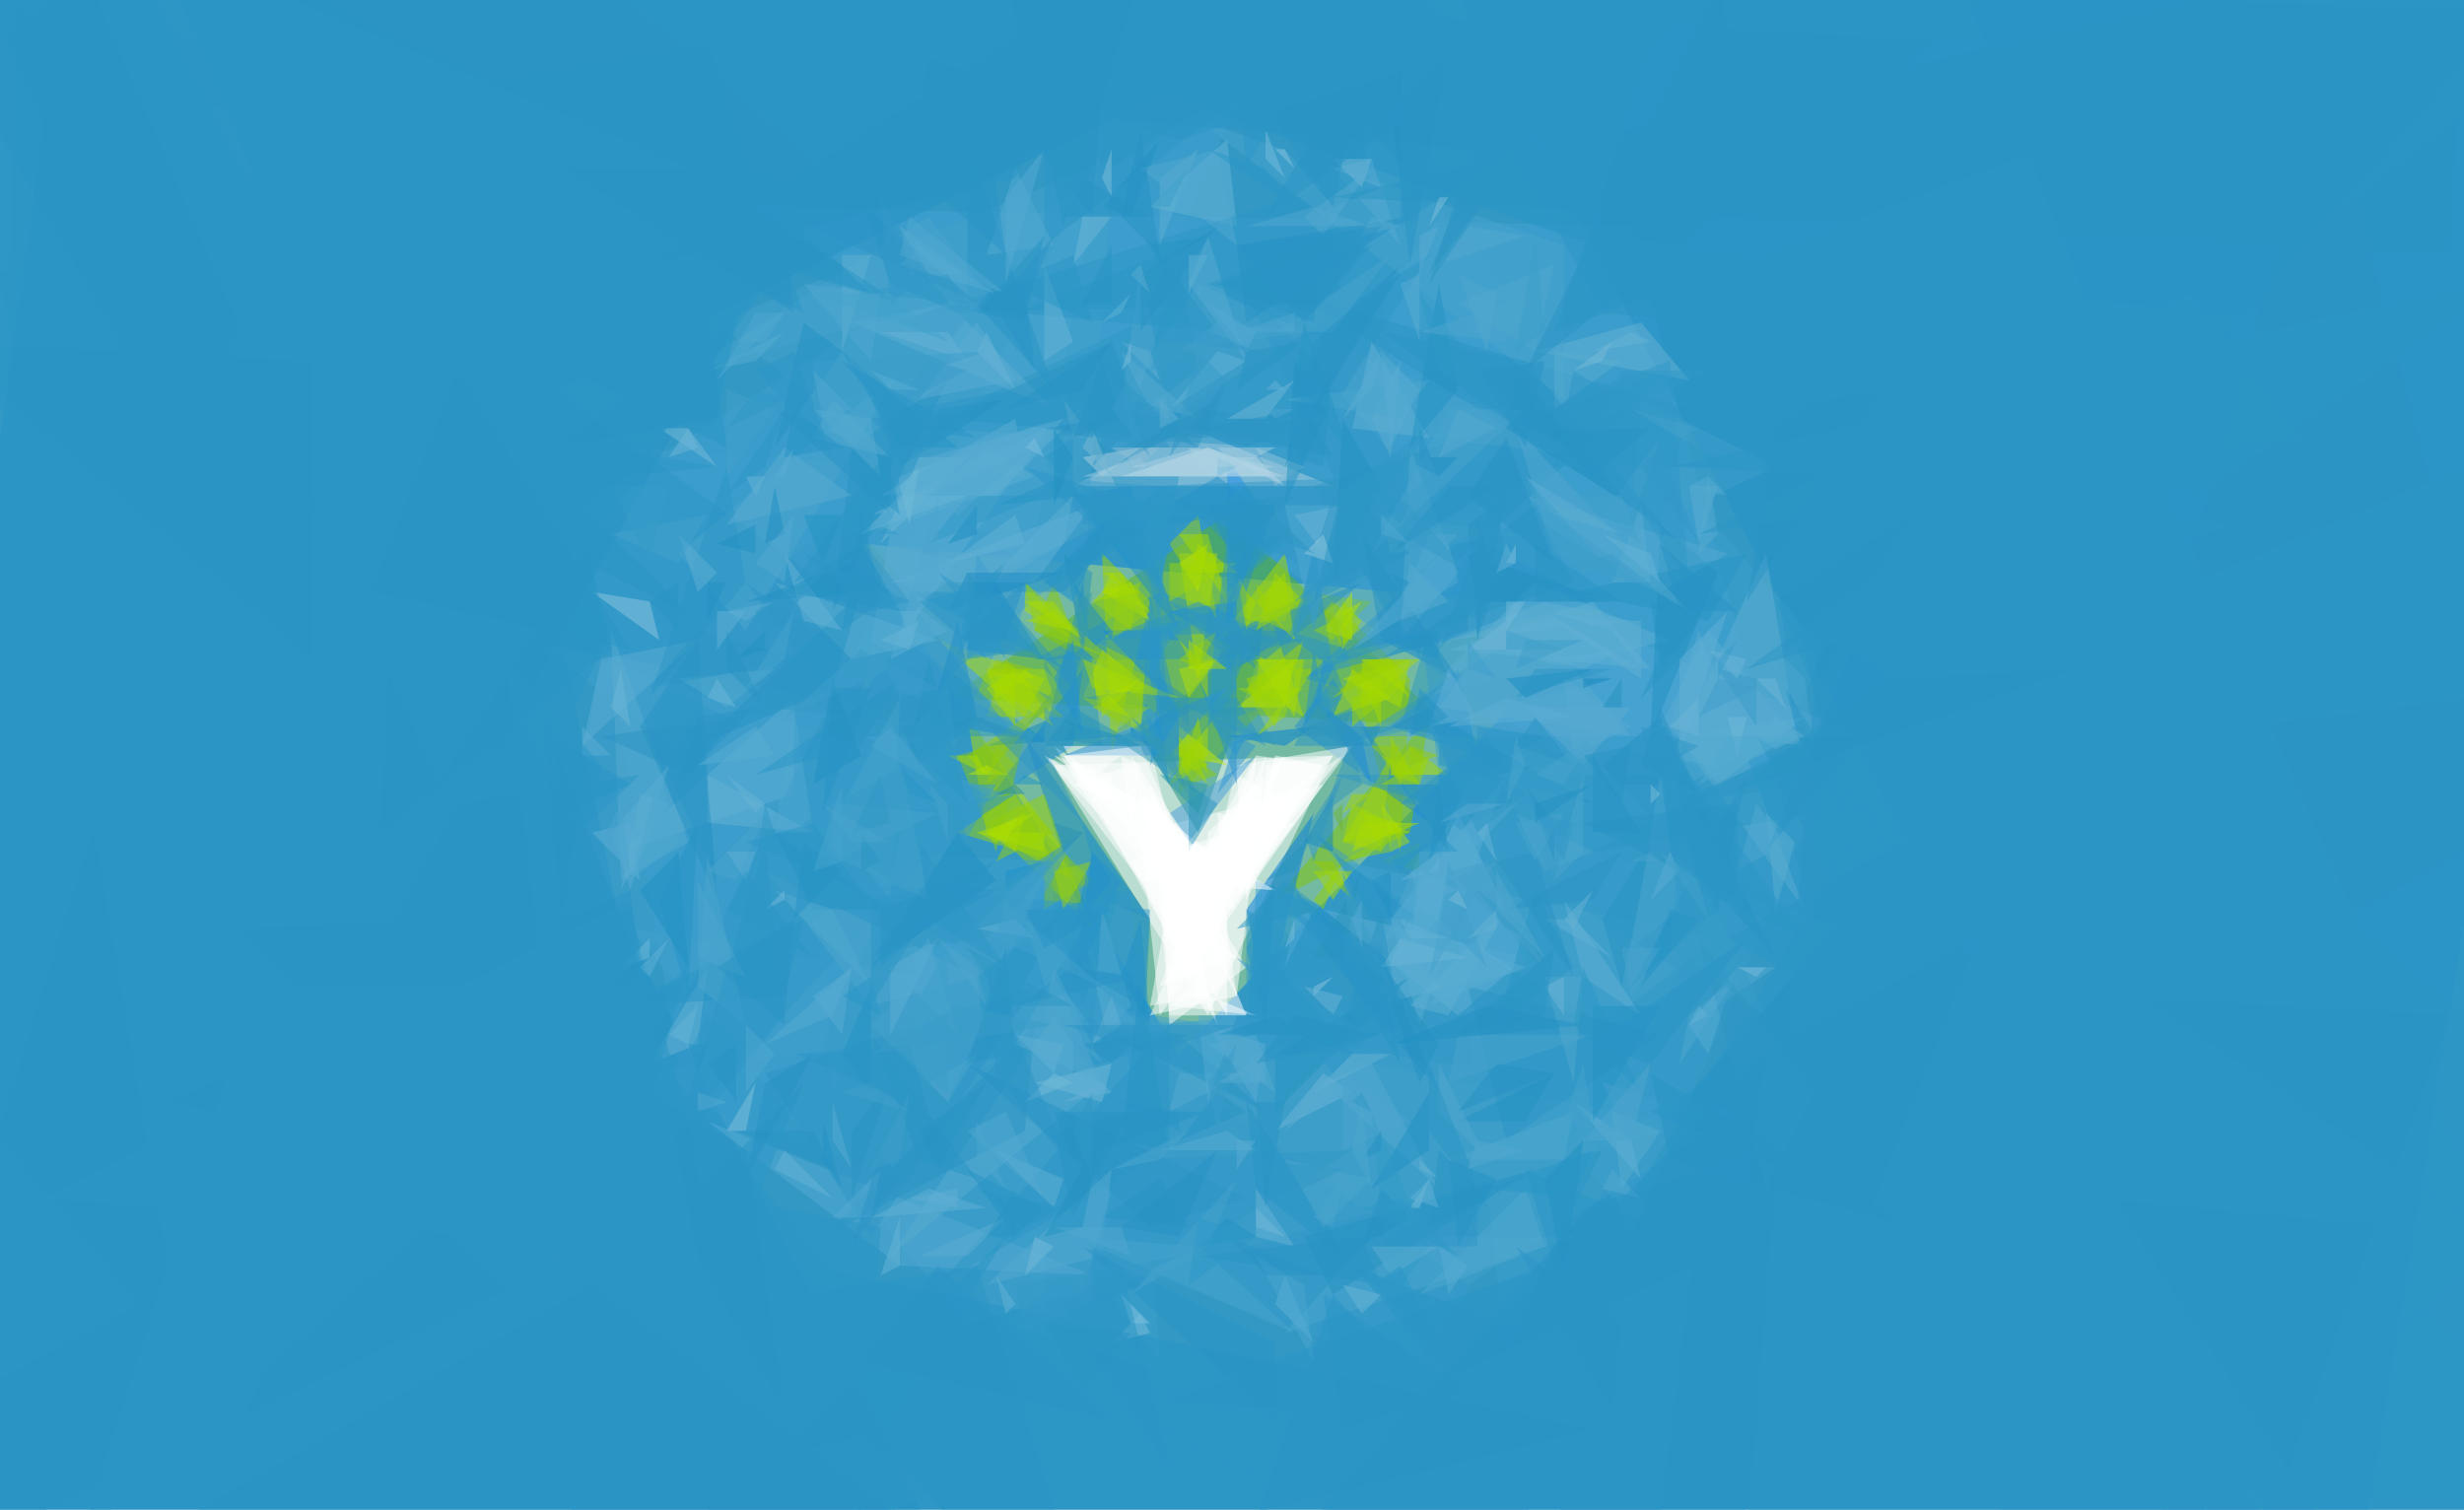 <svg xmlns="http://www.w3.org/2000/svg" version="1.1" width="1500" height="919">
<rect x="0" y="0" width="1500" height="919" fill="#3399c4" />
<g transform="scale(5.859) translate(0.5 0.5)">
<polygon fill="#b5db82" fill-opacity="0.502" points="166,63 122,109 89,56" />
<polygon fill="#ffffff" fill-opacity="0.502" points="138,78 109,79 125,105" />
<polygon fill="#5eb321" fill-opacity="0.502" points="127,53 150,75 98,72" />
<polygon fill="#afde00" fill-opacity="0.502" points="113,92 100,74 102,86" />
<polygon fill="#45a2d1" fill-opacity="0.502" points="169,23 188,96 78,21" />
<polygon fill="#ffffff" fill-opacity="0.502" points="118,86 120,105 137,81" />
<polygon fill="#41a0d0" fill-opacity="0.502" points="60,52 129,8 74,133" />
<polygon fill="#80c400" fill-opacity="0.502" points="146,86 148,74 132,93" />
<polygon fill="#1e8f7d" fill-opacity="0.502" points="118,76 124,86 132,63" />
<polygon fill="#1489c0" fill-opacity="0.502" points="118,114 106,76 119,95" />
<polygon fill="#007add" fill-opacity="0.502" points="136,84 129,94 131,104" />
<polygon fill="#2492c7" fill-opacity="0.502" points="150,-3 243,172 271,1" />
<polygon fill="#2492c6" fill-opacity="0.502" points="-16,156 8,-16 103,172" />
<polygon fill="#3f9fcd" fill-opacity="0.502" points="189,67 141,12 156,140" />
<polygon fill="#ffffff" fill-opacity="0.502" points="119,81 129,105 121,105" />
<polygon fill="#b1d2e1" fill-opacity="0.502" points="123,44 111,50 138,50" />
<polygon fill="#75bd49" fill-opacity="0.502" points="122,82 122,59 142,62" />
<polygon fill="#2f96bb" fill-opacity="0.502" points="143,68 107,68 120,61" />
<polygon fill="#acdb00" fill-opacity="0.502" points="97,66 106,74 108,70" />
<polygon fill="#3e9ecc" fill-opacity="0.502" points="65,46 56,108 120,50" />
<polygon fill="#9ed300" fill-opacity="0.502" points="114,57 115,78 119,62" />
<polygon fill="#96cf00" fill-opacity="0.502" points="113,96 108,82 102,85" />
<polygon fill="#8ac80d" fill-opacity="0.502" points="146,70 138,62 145,88" />
<polygon fill="#218cd3" fill-opacity="0.502" points="138,70 148,85 134,75" />
<polygon fill="#ffffff" fill-opacity="0.502" points="127,89 127,105 109,77" />
<polygon fill="#42a0ce" fill-opacity="0.502" points="100,137 65,96 180,115" />
<polygon fill="#0a82f7" fill-opacity="0.502" points="120,71 120,65 114,65" />
<polygon fill="#ffffff" fill-opacity="0.502" points="128,79 140,77 123,100" />
<polygon fill="#2792cb" fill-opacity="0.502" points="128,81 128,66 124,70" />
<polygon fill="#2492c6" fill-opacity="0.502" points="12,-15 154,-7 39,49" />
<polygon fill="#2592c6" fill-opacity="0.502" points="199,86 236,160 123,172" />
<polygon fill="#2b93ce" fill-opacity="0.502" points="152,55 135,70 165,62" />
<polygon fill="#67b3d7" fill-opacity="0.502" points="159,100 142,104 151,84" />
<polygon fill="#1587dd" fill-opacity="0.502" points="111,77 102,83 112,69" />
<polygon fill="#ffffff" fill-opacity="0.502" points="110,77 119,77 126,106" />
<polygon fill="#50a6d6" fill-opacity="0.502" points="193,76 142,76 162,63" />
<polygon fill="#1e8ce7" fill-opacity="0.502" points="131,53 127,47 127,65" />
<polygon fill="#7ec11b" fill-opacity="0.502" points="106,76 99,78 103,88" />
<polygon fill="#afde00" fill-opacity="0.502" points="122,57 126,57 124,70" />
<polygon fill="#abdc00" fill-opacity="0.502" points="106,63 111,66 106,60" />
<polygon fill="#44a1cf" fill-opacity="0.502" points="114,15 87,70 105,67" />
<polygon fill="#3f9fcc" fill-opacity="0.502" points="108,136 109,89 90,88" />
<polygon fill="#409fcd" fill-opacity="0.502" points="85,89 55,66 104,82" />
<polygon fill="#acdb00" fill-opacity="0.502" points="135,74 131,62 130,71" />
<polygon fill="#2c95c6" fill-opacity="0.502" points="109,77 0,55 1,0" />
<polygon fill="#2790bf" fill-opacity="0.502" points="141,60 131,68 126,66" />
<polygon fill="#3f9fcc" fill-opacity="0.502" points="90,100 120,141 117,92" />
<polygon fill="#1387ea" fill-opacity="0.502" points="128,62 121,63 128,67" />
<polygon fill="#bae400" fill-opacity="0.502" points="114,67 112,72 119,71" />
<polygon fill="#44a1cb" fill-opacity="0.502" points="112,63 115,16 74,33" />
<polygon fill="#2f97c5" fill-opacity="0.502" points="153,16 95,44 133,46" />
<polygon fill="#aada00" fill-opacity="0.502" points="126,66 134,62 133,57" />
<polygon fill="#a6d800" fill-opacity="0.502" points="144,78 143,88 139,87" />
<polygon fill="#d7e8ed" fill-opacity="0.502" points="116,49 133,49 125,46" />
<polygon fill="#c7eb00" fill-opacity="0.502" points="127,79 122,78 122,75" />
<polygon fill="#2d96c6" fill-opacity="0.502" points="222,80 195,97 138,80" />
<polygon fill="#2b90de" fill-opacity="0.502" points="110,78 121,78 127,71" />
<polygon fill="#3099cd" fill-opacity="0.502" points="138,94 129,116 130,91" />
<polygon fill="#3b9dcb" fill-opacity="0.502" points="183,119 136,86 167,124" />
<polygon fill="#1b8bcf" fill-opacity="0.502" points="111,60 113,67 115,65" />
<polygon fill="#208fcb" fill-opacity="0.502" points="117,50 111,51 122,65" />
<polygon fill="#2d95c4" fill-opacity="0.502" points="173,38 144,64 136,50" />
<polygon fill="#2693c6" fill-opacity="0.502" points="69,128 104,163 165,148" />
<polygon fill="#b3e000" fill-opacity="0.502" points="126,68 122,69 123,72" />
<polygon fill="#5daed3" fill-opacity="0.502" points="89,72 109,43 93,49" />
<polygon fill="#8fc7df" fill-opacity="0.502" points="67,62 68,66 61,61" />
<polygon fill="#b0dd00" fill-opacity="0.502" points="138,74 144,72 140,69" />
<polygon fill="#5eaed1" fill-opacity="0.502" points="183,57 171,83 186,75" />
<polygon fill="#188ac3" fill-opacity="0.502" points="108,68 101,57 100,67" />
<polygon fill="#399cc9" fill-opacity="0.502" points="148,74 169,128 189,81" />
<polygon fill="#399cc9" fill-opacity="0.502" points="175,101 63,111 146,142" />
<polygon fill="#55aad1" fill-opacity="0.502" points="73,116 93,131 113,132" />
<polygon fill="#bae300" fill-opacity="0.502" points="137,65 140,66 140,61" />
<polygon fill="#92cf00" fill-opacity="0.502" points="139,89 136,93 137,94" />
<polygon fill="#89c804" fill-opacity="0.502" points="107,65 112,68 109,60" />
<polygon fill="#7ec12a" fill-opacity="0.502" points="113,91 108,94 108,86" />
<polygon fill="#9ed400" fill-opacity="0.502" points="110,74 104,68 102,74" />
<polygon fill="#017ed7" fill-opacity="0.502" points="127,76 136,75 133,77" />
<polygon fill="#1b8cd6" fill-opacity="0.502" points="136,72 141,76 142,81" />
<polygon fill="#2994ca" fill-opacity="0.502" points="121,50 101,61 110,61" />
<polygon fill="#58abd0" fill-opacity="0.502" points="114,112 109,105 92,130" />
<polygon fill="#bbe600" fill-opacity="0.502" points="134,68 128,73 133,73" />
<polygon fill="#1288c5" fill-opacity="0.502" points="116,76 102,77 109,74" />
<polygon fill="#409fd2" fill-opacity="0.502" points="106,96 111,87 94,100" />
<polygon fill="#ffffff" fill-opacity="0.502" points="128,80 129,93 134,83" />
<polygon fill="#2b94bf" fill-opacity="0.502" points="108,76 114,77 112,60" />
<polygon fill="#369ac8" fill-opacity="0.502" points="67,70 105,76 87,53" />
<polygon fill="#3198c9" fill-opacity="0.502" points="85,91 118,107 119,94" />
<polygon fill="#b8e300" fill-opacity="0.502" points="114,61 119,64 117,60" />
<polygon fill="#3298c5" fill-opacity="0.502" points="144,49 140,61 119,50" />
<polygon fill="#238fcd" fill-opacity="0.502" points="151,69 144,75 153,78" />
<polygon fill="#aadb00" fill-opacity="0.502" points="121,80 125,78 125,75" />
<polygon fill="#ffffff" fill-opacity="0.502" points="120,85 129,100 121,106" />
<polygon fill="#51a8d4" fill-opacity="0.502" points="136,65 139,52 133,52" />
<polygon fill="#99d014" fill-opacity="0.502" points="124,53 126,64 121,56" />
<polygon fill="#0c83c5" fill-opacity="0.502" points="138,82 135,87 138,88" />
<polygon fill="#2c95c1" fill-opacity="0.502" points="114,66 124,62 130,65" />
<polygon fill="#67b3d6" fill-opacity="0.502" points="119,21 128,23 127,14" />
<polygon fill="#5caed1" fill-opacity="0.502" points="82,82 82,72 64,88" />
<polygon fill="#93cc00" fill-opacity="0.502" points="109,72 102,80 100,78" />
<polygon fill="#66b2d3" fill-opacity="0.502" points="170,33 159,36 175,39" />
<polygon fill="#479ed8" fill-opacity="0.502" points="123,87 130,78 121,84" />
<polygon fill="#2793c6" fill-opacity="0.502" points="105,4 165,25 150,-4" />
<polygon fill="#3298c7" fill-opacity="0.502" points="57,131 85,74 102,82" />
<polygon fill="#ffffff" fill-opacity="0.502" points="128,103 126,89 117,81" />
<polygon fill="#2692c8" fill-opacity="0.502" points="142,96 149,113 132,92" />
<polygon fill="#2a94c4" fill-opacity="0.502" points="172,54 134,30 175,42" />
<polygon fill="#168ad2" fill-opacity="0.502" points="118,76 120,74 121,81" />
<polygon fill="#ffffff" fill-opacity="0.502" points="118,91 108,78 132,92" />
<polygon fill="#61b0d3" fill-opacity="0.502" points="137,94 151,105 158,99" />
<polygon fill="#359ac8" fill-opacity="0.502" points="107,76 79,73 76,58" />
<polygon fill="#2592c3" fill-opacity="0.502" points="129,124 119,127 100,110" />
<polygon fill="#5cadd2" fill-opacity="0.502" points="159,60 173,66 147,72" />
<polygon fill="#409fca" fill-opacity="0.502" points="177,117 152,133 112,104" />
<polygon fill="#2d96c6" fill-opacity="0.502" points="137,69 159,52 163,60" />
<polygon fill="#1f8fcb" fill-opacity="0.502" points="111,102 113,88 116,91" />
<polygon fill="#2492c8" fill-opacity="0.502" points="114,56 130,52 126,49" />
<polygon fill="#2c96c5" fill-opacity="0.502" points="139,31 96,32 137,19" />
<polygon fill="#ffffff" fill-opacity="0.502" points="125,86 133,78 125,98" />
<polygon fill="#58abd0" fill-opacity="0.502" points="64,91 71,87 63,65" />
<polygon fill="#47a2cc" fill-opacity="0.502" points="165,47 116,41 124,29" />
<polygon fill="#2b94c5" fill-opacity="0.502" points="-16,166 70,125 41,-16" />
<polygon fill="#4da5cd" fill-opacity="0.502" points="70,57 77,65 93,38" />
<polygon fill="#a1d500" fill-opacity="0.502" points="135,66 132,75 129,71" />
<polygon fill="#2b95c5" fill-opacity="0.502" points="256,-16 169,124 257,172" />
<polygon fill="#5daed1" fill-opacity="0.502" points="109,42 88,33 98,31" />
<polygon fill="#abcfe0" fill-opacity="0.502" points="114,49 112,47 118,46" />
<polygon fill="#48a3cd" fill-opacity="0.502" points="124,12 162,41 162,25" />
<polygon fill="#addd00" fill-opacity="0.502" points="146,68 139,70 145,73" />
<polygon fill="#208fc0" fill-opacity="0.502" points="178,59 172,54 171,76" />
<polygon fill="#b9e400" fill-opacity="0.502" points="122,58 124,61 125,56" />
<polygon fill="#2692c2" fill-opacity="0.502" points="72,66 74,93 66,75" />
<polygon fill="#2f96c6" fill-opacity="0.502" points="107,102 79,111 90,128" />
<polygon fill="#ffffff" fill-opacity="0.502" points="118,77 110,78 127,98" />
<polygon fill="#3296b2" fill-opacity="0.502" points="117,68 123,72 123,75" />
<polygon fill="#93cd10" fill-opacity="0.502" points="106,60 107,65 115,68" />
<polygon fill="#9ad10b" fill-opacity="0.502" points="99,86 109,89 105,82" />
<polygon fill="#399cc9" fill-opacity="0.502" points="86,113 103,81 84,81" />
<polygon fill="#60b0d5" fill-opacity="0.502" points="92,60 107,60 113,52" />
<polygon fill="#46a2cc" fill-opacity="0.502" points="90,106 109,88 98,114" />
<polygon fill="#3198c8" fill-opacity="0.502" points="148,51 147,68 128,28" />
<polygon fill="#52a9cf" fill-opacity="0.502" points="146,46 145,66 151,59" />
<polygon fill="#2d96c8" fill-opacity="0.502" points="120,60 106,48 122,53" />
<polygon fill="#1e8dc3" fill-opacity="0.502" points="110,59 98,63 100,59" />
<polygon fill="#5dafd2" fill-opacity="0.502" points="97,66 88,68 80,60" />
<polygon fill="#55aacf" fill-opacity="0.502" points="172,61 179,57 158,51" />
<polygon fill="#45a2cd" fill-opacity="0.502" points="166,106 178,97 139,89" />
<polygon fill="#218fd8" fill-opacity="0.502" points="111,66 112,76 109,70" />
<polygon fill="#a6d800" fill-opacity="0.502" points="125,72 122,66 125,69" />
<polygon fill="#2692c3" fill-opacity="0.502" points="166,79 172,74 184,99" />
<polygon fill="#2894c4" fill-opacity="0.502" points="88,46 98,39 86,63" />
<polygon fill="#66b2d4" fill-opacity="0.502" points="67,110 73,100 72,108" />
<polygon fill="#2d96c5" fill-opacity="0.502" points="148,26 138,42 116,46" />
<polygon fill="#2994c5" fill-opacity="0.502" points="36,46 78,29 51,78" />
<polygon fill="#84c3df" fill-opacity="0.502" points="117,137 116,134 119,137" />
<polygon fill="#2b93cc" fill-opacity="0.502" points="134,66 138,69 136,56" />
<polygon fill="#5cadd1" fill-opacity="0.502" points="72,66 62,68 60,77" />
<polygon fill="#adde00" fill-opacity="0.502" points="146,87 143,83 144,88" />
<polygon fill="#2c94c4" fill-opacity="0.502" points="156,118 172,107 152,102" />
<polygon fill="#60afd3" fill-opacity="0.502" points="142,35 140,44 148,45" />
<polygon fill="#4ea6ce" fill-opacity="0.502" points="90,104 79,90 101,101" />
<polygon fill="#6ab3d5" fill-opacity="0.502" points="137,111 140,113 132,117" />
<polygon fill="#208fc5" fill-opacity="0.502" points="101,74 95,78 99,64" />
<polygon fill="#b1e000" fill-opacity="0.502" points="115,59 119,63 114,61" />
<polygon fill="#ffffff" fill-opacity="0.502" points="137,79 130,78 125,92" />
<polygon fill="#349ac8" fill-opacity="0.502" points="144,81 175,101 189,81" />
<polygon fill="#71b8d8" fill-opacity="0.502" points="114,114 115,110 107,112" />
<polygon fill="#3a9cc9" fill-opacity="0.502" points="155,67 167,70 139,77" />
<polygon fill="#3499c7" fill-opacity="0.502" points="79,86 73,102 105,82" />
<polygon fill="#4ca5cf" fill-opacity="0.502" points="142,128 163,128 133,138" />
<polygon fill="#99d200" fill-opacity="0.502" points="118,71 119,76 113,73" />
<polygon fill="#2693c3" fill-opacity="0.502" points="109,40 100,30 100,14" />
<polygon fill="#2592c4" fill-opacity="0.502" points="159,121 135,128 138,134" />
<polygon fill="#0883c7" fill-opacity="0.502" points="117,76 119,77 117,75" />
<polygon fill="#2d95c5" fill-opacity="0.502" points="121,119 121,106 97,133" />
<polygon fill="#1f8fc2" fill-opacity="0.502" points="99,86 90,100 103,91" />
<polygon fill="#51a8d0" fill-opacity="0.502" points="143,98 158,82 147,88" />
<polygon fill="#a1d700" fill-opacity="0.502" points="144,80 146,77 150,80" />
<polygon fill="#2492c4" fill-opacity="0.502" points="149,74 149,79 165,83" />
<polygon fill="#59acd0" fill-opacity="0.502" points="187,94 176,65 173,75" />
<polygon fill="#2b95ca" fill-opacity="0.502" points="125,75 126,62 128,71" />
<polygon fill="#2b95c5" fill-opacity="0.502" points="229,54 165,88 229,77" />
<polygon fill="#339ac8" fill-opacity="0.502" points="128,109 142,109 133,89" />
<polygon fill="#2b94c4" fill-opacity="0.502" points="225,-16 185,-16 158,38" />
<polygon fill="#89c3df" fill-opacity="0.502" points="136,102 136,103 138,101" />
<polygon fill="#2b95c5" fill-opacity="0.502" points="271,157 121,145 227,107" />
<polygon fill="#2c96c4" fill-opacity="0.502" points="120,65 118,75 121,73" />
<polygon fill="#2c95c1" fill-opacity="0.502" points="100,68 100,59 107,67" />
<polygon fill="#1e8fc1" fill-opacity="0.502" points="66,92 70,88 71,100" />
<polygon fill="#59acd0" fill-opacity="0.502" points="157,62 169,76 149,73" />
<polygon fill="#2c95c5" fill-opacity="0.502" points="149,-6 108,-5 108,25" />
<polygon fill="#b2e100" fill-opacity="0.502" points="139,65 139,63 141,62" />
<polygon fill="#2392c6" fill-opacity="0.502" points="154,77 149,80 148,89" />
<polygon fill="#6db6d5" fill-opacity="0.502" points="134,53 137,57 139,52" />
<polygon fill="#2392c2" fill-opacity="0.502" points="143,50 139,43 138,60" />
<polygon fill="#3296c2" fill-opacity="0.502" points="112,85 101,74 108,77" />
<polygon fill="#2290c2" fill-opacity="0.502" points="77,62 88,58 92,61" />
<polygon fill="#5bacd2" fill-opacity="0.502" points="125,106 131,108 130,114" />
<polygon fill="#63b0d3" fill-opacity="0.502" points="170,122 169,118 163,114" />
<polygon fill="#a8dc00" fill-opacity="0.502" points="102,71 105,69 105,75" />
<polygon fill="#2993c3" fill-opacity="0.502" points="64,104 83,95 81,103" />
<polygon fill="#1f90c2" fill-opacity="0.502" points="160,122 164,118 162,132" />
<polygon fill="#188bbf" fill-opacity="0.502" points="158,72 156,70 165,69" />
<polygon fill="#55aad0" fill-opacity="0.502" points="114,130 115,121 102,133" />
<polygon fill="#a4d800" fill-opacity="0.502" points="135,62 130,65 132,59" />
<polygon fill="#3198c7" fill-opacity="0.502" points="149,48 165,46 134,62" />
<polygon fill="#8ccb00" fill-opacity="0.502" points="123,81 126,80 122,77" />
<polygon fill="#1b8ec0" fill-opacity="0.502" points="98,56 101,55 101,52" />
<polygon fill="#2993c4" fill-opacity="0.502" points="83,112 64,132 73,137" />
<polygon fill="#9ad309" fill-opacity="0.502" points="128,58 121,58 121,62" />
<polygon fill="#a7d800" fill-opacity="0.502" points="141,73 147,68 141,68" />
<polygon fill="#2691cf" fill-opacity="0.502" points="127,69 130,68 127,62" />
<polygon fill="#59acd2" fill-opacity="0.502" points="177,109 175,106 180,100" />
<polygon fill="#2b94c4" fill-opacity="0.502" points="107,106 106,117 85,128" />
<polygon fill="#49a4ce" fill-opacity="0.502" points="102,30 96,22 71,38" />
<polygon fill="#61b0d3" fill-opacity="0.502" points="112,42 90,53 103,51" />
<polygon fill="#409fca" fill-opacity="0.502" points="170,41 184,48 169,55" />
<polygon fill="#b7e400" fill-opacity="0.502" points="106,84 105,88 102,86" />
<polygon fill="#2992c6" fill-opacity="0.502" points="129,65 134,65 128,69" />
<polygon fill="#1985bb" fill-opacity="0.502" points="105,81 103,82 106,82" />
<polygon fill="#77bad9" fill-opacity="0.502" points="68,44 71,44 74,48" />
<polygon fill="#ffffff" fill-opacity="0.502" points="138,78 131,79 131,88" />
<polygon fill="#9cd20c" fill-opacity="0.502" points="110,94 113,89 109,90" />
<polygon fill="#66b2d4" fill-opacity="0.502" points="84,86 73,80 73,85" />
<polygon fill="#2793c3" fill-opacity="0.502" points="86,71 89,61 72,77" />
<polygon fill="#ffffff" fill-opacity="0.502" points="128,103 119,105 131,78" />
<polygon fill="#1f8ecf" fill-opacity="0.502" points="111,96 115,91 113,88" />
<polygon fill="#2490c8" fill-opacity="0.502" points="125,52 129,61 132,52" />
<polygon fill="#2d95c5" fill-opacity="0.502" points="75,48 67,72 77,60" />
<polygon fill="#3297c0" fill-opacity="0.502" points="136,89 135,86 139,80" />
<polygon fill="#b2e000" fill-opacity="0.502" points="140,88 147,85 141,85" />
<polygon fill="#389abc" fill-opacity="0.502" points="124,82 115,76 120,75" />
<polygon fill="#a5d800" fill-opacity="0.502" points="103,71 106,70 109,75" />
<polygon fill="#2492c3" fill-opacity="0.502" points="87,36 80,46 83,33" />
<polygon fill="#92c3d8" fill-opacity="0.502" points="135,48 132,50 130,46" />
<polygon fill="#2e97c5" fill-opacity="0.502" points="129,94 139,100 129,103" />
<polygon fill="#63b1d4" fill-opacity="0.502" points="103,119 110,122 109,125" />
<polygon fill="#2591c3" fill-opacity="0.502" points="138,41 134,37 133,52" />
<polygon fill="#2793c3" fill-opacity="0.502" points="177,64 163,61 181,57" />
<polygon fill="#2b95c4" fill-opacity="0.502" points="101,101 102,109 110,94" />
<polygon fill="#7dbdda" fill-opacity="0.502" points="114,18 115,20 115,15" />
<polygon fill="#2a94c4" fill-opacity="0.502" points="98,43 115,35 119,45" />
<polygon fill="#5fb0d5" fill-opacity="0.502" points="132,135 133,132 136,139" />
<polygon fill="#2591c4" fill-opacity="0.502" points="136,72 134,77 142,77" />
<polygon fill="#55a9d0" fill-opacity="0.502" points="137,112 149,123 142,110" />
<polygon fill="#6eb5d6" fill-opacity="0.502" points="134,39 131,43 127,43" />
<polygon fill="#52a8cf" fill-opacity="0.502" points="160,54 175,63 157,44" />
<polygon fill="#4fa6ce" fill-opacity="0.502" points="116,42 118,27 121,43" />
<polygon fill="#4ba5cd" fill-opacity="0.502" points="118,106 109,105 106,95" />
<polygon fill="#2792b7" fill-opacity="0.502" points="113,59 112,67 110,57" />
<polygon fill="#2894c3" fill-opacity="0.502" points="92,29 89,20 99,32" />
<polygon fill="#4ba4cd" fill-opacity="0.502" points="150,112 151,107 165,107" />
<polygon fill="#3298c7" fill-opacity="0.502" points="140,119 111,137 116,120" />
<polygon fill="#56aad1" fill-opacity="0.502" points="142,16 145,25 138,17" />
<polygon fill="#2491c2" fill-opacity="0.502" points="132,109 132,115 146,101" />
<polygon fill="#92cb11" fill-opacity="0.502" points="119,70 111,66 120,74" />
<polygon fill="#a3d800" fill-opacity="0.502" points="134,66 130,62 133,59" />
<polygon fill="#aadd00" fill-opacity="0.502" points="109,62 106,62 112,66" />
<polygon fill="#5bacd1" fill-opacity="0.502" points="81,46 88,51 75,54" />
<polygon fill="#2190c2" fill-opacity="0.502" points="142,123 148,119 148,113" />
<polygon fill="#2391c2" fill-opacity="0.502" points="149,29 146,46 151,40" />
<polygon fill="#2c95c4" fill-opacity="0.502" points="118,76 119,61 122,74" />
<polygon fill="#61b0d3" fill-opacity="0.502" points="170,105 164,101 162,93" />
<polygon fill="#2291c2" fill-opacity="0.502" points="114,21 120,14 117,22" />
<polygon fill="#2d95c2" fill-opacity="0.502" points="92,71 84,76 107,76" />
<polygon fill="#77bbdb" fill-opacity="0.502" points="131,16 131,13 133,18" />
<polygon fill="#a7d900" fill-opacity="0.502" points="108,69 109,72 102,69" />
<polygon fill="#2792c3" fill-opacity="0.502" points="141,55 151,70 143,66" />
<polygon fill="#5eafd3" fill-opacity="0.502" points="165,62 150,67 171,69" />
<polygon fill="#6cb135" fill-opacity="0.502" points="138,84 139,86 139,83" />
<polygon fill="#93ce11" fill-opacity="0.502" points="119,63 115,66 116,59" />
<polygon fill="#2894c5" fill-opacity="0.502" points="133,15 138,21 143,19" />
<polygon fill="#1487e6" fill-opacity="0.502" points="122,66 121,65 121,66" />
<polygon fill="#5aacd1" fill-opacity="0.502" points="177,65 187,77 172,75" />
<polygon fill="#81c0db" fill-opacity="0.502" points="75,117 78,112 77,117" />
<polygon fill="#3298b4" fill-opacity="0.502" points="132,77 124,73 130,73" />
<polygon fill="#afdd00" fill-opacity="0.502" points="123,66 127,69 123,69" />
<polygon fill="#57abd1" fill-opacity="0.502" points="123,29 129,37 125,24" />
<polygon fill="#ffffff" fill-opacity="0.502" points="108,78 121,92 121,84" />
<polygon fill="#68b2d5" fill-opacity="0.502" points="134,129 130,128 130,123" />
<polygon fill="#60afd3" fill-opacity="0.502" points="74,59 70,55 72,61" />
<polygon fill="#2e94d2" fill-opacity="0.502" points="130,77 126,82 128,76" />
<polygon fill="#a3d600" fill-opacity="0.502" points="144,76 147,81 144,80" />
<polygon fill="#52a9d0" fill-opacity="0.502" points="105,17 109,25 102,26" />
<polygon fill="#46a3cd" fill-opacity="0.502" points="134,138 124,129 111,128" />
<polygon fill="#2793c5" fill-opacity="0.502" points="142,95 138,88 147,95" />
<polygon fill="#2291c3" fill-opacity="0.502" points="87,109 90,102 90,113" />
<polygon fill="#2b95c5" fill-opacity="0.502" points="120,26 126,34 105,32" />
<polygon fill="#53a9ce" fill-opacity="0.502" points="70,70 75,73 80,69" />
<polygon fill="#2b95c5" fill-opacity="0.502" points="114,172 101,131 59,138" />
<polygon fill="#2b94c5" fill-opacity="0.502" points="184,148 175,172 140,131" />
<polygon fill="#2592c3" fill-opacity="0.502" points="169,52 156,44 157,38" />
<polygon fill="#449fbd" fill-opacity="0.502" points="111,75 108,73 108,79" />
<polygon fill="#2c95c5" fill-opacity="0.502" points="63,65 -8,-16 21,155" />
<polygon fill="#2c96c0" fill-opacity="0.502" points="138,68 139,71 135,70" />
<polygon fill="#43a1cb" fill-opacity="0.502" points="86,85 93,72 92,93" />
<polygon fill="#2c95c5" fill-opacity="0.502" points="271,118 211,172 181,41" />
<polygon fill="#48a4cd" fill-opacity="0.502" points="174,94 169,98 172,80" />
<polygon fill="#2593c4" fill-opacity="0.502" points="99,46 87,36 93,46" />
<polygon fill="#3197c6" fill-opacity="0.502" points="138,51 133,67 148,44" />
<polygon fill="#6cb6d6" fill-opacity="0.502" points="91,56 100,47 95,47" />
<polygon fill="#2a94c5" fill-opacity="0.502" points="92,47 80,42 92,53" />
<polygon fill="#4ca5cd" fill-opacity="0.502" points="77,106 73,88 72,102" />
<polygon fill="#58abd1" fill-opacity="0.502" points="144,95 147,106 156,80" />
<polygon fill="#94cd0c" fill-opacity="0.502" points="106,83 109,86 103,89" />
<polygon fill="#2793c3" fill-opacity="0.502" points="166,95 171,87 168,102" />
<polygon fill="#a0d500" fill-opacity="0.502" points="148,78 143,81 147,81" />
<polygon fill="#2e95c1" fill-opacity="0.502" points="126,63 117,68 113,66" />
<polygon fill="#2f95bf" fill-opacity="0.502" points="126,83 123,81 123,88" />
<polygon fill="#ffffff" fill-opacity="0.502" points="131,85 122,99 117,89" />
<polygon fill="#2d95c6" fill-opacity="0.502" points="123,107 111,106 111,111" />
<polygon fill="#2c96c5" fill-opacity="0.502" points="159,83 145,83 154,76" />
<polygon fill="#54a9cf" fill-opacity="0.502" points="114,112 109,101 105,108" />
<polygon fill="#55aad0" fill-opacity="0.502" points="92,47 84,45 86,41" />
<polygon fill="#2793c4" fill-opacity="0.502" points="108,24 106,33 101,32" />
<polygon fill="#a0cbdf" fill-opacity="0.502" points="118,47 112,49 119,49" />
<polygon fill="#2b95c4" fill-opacity="0.502" points="155,106 159,92 163,100" />
<polygon fill="#3198c7" fill-opacity="0.502" points="175,60 173,37 162,41" />
<polygon fill="#69b4d6" fill-opacity="0.502" points="108,37 108,27 111,35" />
<polygon fill="#2c95c0" fill-opacity="0.502" points="150,70 145,75 148,65" />
<polygon fill="#2b95c5" fill-opacity="0.502" points="30,114 66,80 47,83" />
<polygon fill="#64b2d4" fill-opacity="0.502" points="83,64 87,65 81,57" />
<polygon fill="#2894c4" fill-opacity="0.502" points="91,94 103,89 91,100" />
<polygon fill="#60afd3" fill-opacity="0.502" points="96,123 102,125 90,126" />
<polygon fill="#a6da00" fill-opacity="0.502" points="122,72 113,71 112,68" />
<polygon fill="#2391c3" fill-opacity="0.502" points="172,104 165,104 165,116" />
<polygon fill="#54a9d0" fill-opacity="0.502" points="137,24 135,22 142,17" />
<polygon fill="#1d8fc9" fill-opacity="0.502" points="104,90 104,92 108,89" />
<polygon fill="#5bacd1" fill-opacity="0.502" points="101,33 95,41 105,39" />
<polygon fill="#5eaed2" fill-opacity="0.502" points="124,15 120,18 120,25" />
<polygon fill="#2f97c3" fill-opacity="0.502" points="116,92 112,104 109,94" />
<polygon fill="#56aad0" fill-opacity="0.502" points="122,111 121,115 129,111" />
<polygon fill="#5aacd1" fill-opacity="0.502" points="84,103 88,100 87,107" />
<polygon fill="#a1d500" fill-opacity="0.502" points="124,74 123,77 125,80" />
<polygon fill="#2f97c7" fill-opacity="0.502" points="115,49 122,49 120,61" />
<polygon fill="#95cd00" fill-opacity="0.502" points="140,93 136,89 138,89" />
<polygon fill="#3a9cc8" fill-opacity="0.502" points="182,75 182,70 178,69" />
<polygon fill="#2993bb" fill-opacity="0.502" points="141,90 139,99 136,99" />
<polygon fill="#2b96c5" fill-opacity="0.502" points="103,61 110,69 94,61" />
<polygon fill="#2692c2" fill-opacity="0.502" points="149,108 142,98 147,112" />
<polygon fill="#2b95c5" fill-opacity="0.502" points="24,96 81,153 65,94" />
<polygon fill="#ffffff" fill-opacity="0.502" points="129,91 121,95 130,78" />
<polygon fill="#70bad9" fill-opacity="0.502" points="64,100 67,99 67,97" />
<polygon fill="#2c95c5" fill-opacity="0.502" points="124,38 117,43 122,27" />
<polygon fill="#2892c8" fill-opacity="0.502" points="127,61 129,56 133,55" />
<polygon fill="#8fc7de" fill-opacity="0.502" points="135,57 138,58 137,55" />
<polygon fill="#63b1d4" fill-opacity="0.502" points="121,42 126,36 129,37" />
<polygon fill="#6ab4d7" fill-opacity="0.502" points="138,105 135,102 139,103" />
<polygon fill="#2a94c5" fill-opacity="0.502" points="165,16 131,-16 116,12" />
<polygon fill="#50a7ce" fill-opacity="0.502" points="160,101 164,101 163,112" />
<polygon fill="#2691c3" fill-opacity="0.502" points="129,33 128,25 146,22" />
<polygon fill="#2491c0" fill-opacity="0.502" points="152,57 153,62 167,62" />
<polygon fill="#2c95c5" fill-opacity="0.502" points="35,116 91,127 88,172" />
<polygon fill="#53a9d1" fill-opacity="0.502" points="151,60 140,67 150,56" />
<polygon fill="#ffffff" fill-opacity="0.502" points="118,79 116,78 117,86" />
<polygon fill="#2b95c4" fill-opacity="0.502" points="-10,-16 15,34 72,64" />
<polygon fill="#5aadd2" fill-opacity="0.502" points="186,87 183,84 184,94" />
<polygon fill="#2b94c3" fill-opacity="0.502" points="135,42 124,44 138,47" />
<polygon fill="#78bbda" fill-opacity="0.502" points="118,136 115,139 119,138" />
<polygon fill="#2b95c6" fill-opacity="0.502" points="121,152 116,131 110,135" />
<polygon fill="#2993c5" fill-opacity="0.502" points="130,123 140,131 129,114" />
<polygon fill="#51a7ce" fill-opacity="0.502" points="159,36 151,31 161,27" />
<polygon fill="#2b95c4" fill-opacity="0.502" points="256,-7 138,20 254,26" />
<polygon fill="#55a9d1" fill-opacity="0.502" points="180,100 184,100 175,106" />
<polygon fill="#2694c4" fill-opacity="0.502" points="100,121 105,128 108,125" />
<polygon fill="#6fb6d5" fill-opacity="0.502" points="111,27 112,22 115,22" />
<polygon fill="#62b1d4" fill-opacity="0.502" points="87,26 90,26 87,36" />
<polygon fill="#6ab4d6" fill-opacity="0.502" points="143,134 139,133 141,136" />
<polygon fill="#5caccf" fill-opacity="0.502" points="158,73 169,73 164,79" />
<polygon fill="#2993c4" fill-opacity="0.502" points="198,127 173,120 171,111" />
<polygon fill="#2792c3" fill-opacity="0.502" points="152,51 156,45 161,58" />
<polygon fill="#2591c3" fill-opacity="0.502" points="155,122 150,120 151,129" />
<polygon fill="#99d10e" fill-opacity="0.502" points="118,60 117,65 113,62" />
<polygon fill="#2391c2" fill-opacity="0.502" points="108,128 114,117 112,127" />
<polygon fill="#2b95c5" fill-opacity="0.502" points="-1,4 24,-14 93,31" />
<polygon fill="#2793c4" fill-opacity="0.502" points="181,80 169,102 178,94" />
<polygon fill="#2290c3" fill-opacity="0.502" points="164,106 154,104 144,108" />
<polygon fill="#61b0d4" fill-opacity="0.502" points="156,94 150,105 146,104" />
<polygon fill="#2693c4" fill-opacity="0.502" points="89,56 93,63 81,61" />
<polygon fill="#2c95c5" fill-opacity="0.502" points="111,-16 51,69 -16,34" />
<polygon fill="#50a7ce" fill-opacity="0.502" points="160,129 147,134 158,123" />
<polygon fill="#4fa6cd" fill-opacity="0.502" points="157,84 160,90 165,88" />
<polygon fill="#2a95c4" fill-opacity="0.502" points="164,100 170,113 163,106" />
<polygon fill="#3a9cab" fill-opacity="0.502" points="111,62 113,61 112,68" />
<polygon fill="#2994c4" fill-opacity="0.502" points="56,74 59,109 66,100" />
<polygon fill="#a9da00" fill-opacity="0.502" points="124,56 128,59 123,59" />
<polygon fill="#2b94c5" fill-opacity="0.502" points="138,134 125,172 159,156" />
<polygon fill="#52a8d0" fill-opacity="0.502" points="128,25 118,17 126,15" />
<polygon fill="#58abd1" fill-opacity="0.502" points="86,114 88,121 86,118" />
<polygon fill="#2d96c5" fill-opacity="0.502" points="81,105 79,87 69,120" />
<polygon fill="#74b9d9" fill-opacity="0.502" points="106,132 107,128 109,129" />
<polygon fill="#228ec2" fill-opacity="0.502" points="150,76 144,75 148,73" />
<polygon fill="#4fa8ce" fill-opacity="0.502" points="163,115 150,120 162,120" />
<polygon fill="#a6d900" fill-opacity="0.502" points="127,62 122,55 125,55" />
<polygon fill="#2a94c4" fill-opacity="0.502" points="138,109 143,94 145,106" />
<polygon fill="#2f97c6" fill-opacity="0.502" points="96,56 108,51 100,51" />
<polygon fill="#2b95c1" fill-opacity="0.502" points="133,56 127,53 127,61" />
<polygon fill="#3299bb" fill-opacity="0.502" points="128,61 126,64 127,55" />
<polygon fill="#67b3d6" fill-opacity="0.502" points="81,119 80,121 86,124" />
<polygon fill="#2090c8" fill-opacity="0.502" points="119,106 118,95 116,101" />
<polygon fill="#2b94c4" fill-opacity="0.502" points="76,74 71,80 62,76" />
<polygon fill="#2893c4" fill-opacity="0.502" points="143,133 124,130 141,128" />
<polygon fill="#5eaed2" fill-opacity="0.502" points="175,50 178,50 176,56" />
<polygon fill="#7ebedb" fill-opacity="0.502" points="157,56 157,58 156,58" />
<polygon fill="#5bacd2" fill-opacity="0.502" points="130,119 120,119 127,117" />
<polygon fill="#59abd0" fill-opacity="0.502" points="172,117 167,115 168,123" />
<polygon fill="#57abd0" fill-opacity="0.502" points="100,28 93,23 94,28" />
<polygon fill="#2e97c3" fill-opacity="0.502" points="118,55 120,65 121,50" />
<polygon fill="#a6d900" fill-opacity="0.502" points="139,87 146,86 140,83" />
<polygon fill="#5daed3" fill-opacity="0.502" points="97,97 92,100 92,107" />
<polygon fill="#54aad1" fill-opacity="0.502" points="104,29 104,20 108,15" />
<polygon fill="#2894c4" fill-opacity="0.502" points="84,117 76,117 86,121" />
<polygon fill="#50a7cf" fill-opacity="0.502" points="114,94 117,104 113,108" />
<polygon fill="#9ed502" fill-opacity="0.502" points="146,70 140,72 140,75" />
<polygon fill="#7bbeda" fill-opacity="0.502" points="148,122 147,125 146,125" />
<polygon fill="#5aadd1" fill-opacity="0.502" points="107,49 90,55 102,46" />
<polygon fill="#3199c7" fill-opacity="0.502" points="142,115 148,129 144,135" />
<polygon fill="#a0d705" fill-opacity="0.502" points="130,76 134,71 133,74" />
<polygon fill="#5eadd4" fill-opacity="0.502" points="153,74 150,69 148,75" />
<polygon fill="#60afd4" fill-opacity="0.502" points="66,91 65,85 61,86" />
<polygon fill="#2794bd" fill-opacity="0.502" points="134,90 136,86 131,91" />
<polygon fill="#40a0cb" fill-opacity="0.502" points="98,35 103,29 93,33" />
<polygon fill="#2a94c5" fill-opacity="0.502" points="115,109 109,101 112,96" />
<polygon fill="#2190c2" fill-opacity="0.502" points="86,70 84,81 89,78" />
<polygon fill="#5badd2" fill-opacity="0.502" points="168,37 161,36 161,42" />
<polygon fill="#2a94c4" fill-opacity="0.502" points="160,12 153,15 148,28" />
<polygon fill="#54a9d0" fill-opacity="0.502" points="117,41 124,43 116,36" />
<polygon fill="#a6da00" fill-opacity="0.502" points="136,90 138,93 140,90" />
<polygon fill="#61b1d4" fill-opacity="0.502" points="114,33 116,32 117,30" />
<polygon fill="#3d9dc3" fill-opacity="0.502" points="140,98 144,102 139,90" />
<polygon fill="#93cb05" fill-opacity="0.502" points="137,63 139,67 138,62" />
<polygon fill="#1e8ec1" fill-opacity="0.502" points="81,55 79,56 80,50" />
<polygon fill="#59acd1" fill-opacity="0.502" points="147,35 145,29 147,28" />
<polygon fill="#2b95c5" fill-opacity="0.502" points="190,135 163,138 158,121" />
<polygon fill="#2a94c9" fill-opacity="0.502" points="131,76 125,74 127,77" />
<polygon fill="#2d96c6" fill-opacity="0.502" points="114,37 124,46 110,41" />
<polygon fill="#9ad309" fill-opacity="0.502" points="128,71 135,71 132,73" />
<polygon fill="#2b96c5" fill-opacity="0.502" points="111,26 104,29 113,33" />
<polygon fill="#5badd4" fill-opacity="0.502" points="98,65 92,68 94,62" />
<polygon fill="#3096b7" fill-opacity="0.502" points="133,76 139,76 140,73" />
<polygon fill="#2a94c4" fill-opacity="0.502" points="180,83 180,93 164,85" />
<polygon fill="#2b95c5" fill-opacity="0.502" points="211,115 179,97 199,86" />
<polygon fill="#ffffff" fill-opacity="0.502" points="120,91 117,78 128,94" />
<polygon fill="#4aa4cd" fill-opacity="0.502" points="158,42 142,57 150,42" />
<polygon fill="#2693c3" fill-opacity="0.502" points="131,106 132,91 129,98" />
<polygon fill="#4ca5ce" fill-opacity="0.502" points="137,127 133,120 142,122" />
<polygon fill="#64b2d4" fill-opacity="0.502" points="98,58 105,53 106,56" />
<polygon fill="#2b95c5" fill-opacity="0.502" points="40,42 74,48 14,54" />
<polygon fill="#5daed2" fill-opacity="0.502" points="144,47 145,37 142,43" />
<polygon fill="#5dadd2" fill-opacity="0.502" points="144,132 142,129 149,129" />
<polygon fill="#68b3d6" fill-opacity="0.502" points="93,126 93,131 91,132" />
<polygon fill="#a6d600" fill-opacity="0.502" points="142,82 140,82 139,84" />
<polygon fill="#58abd1" fill-opacity="0.502" points="69,79 65,92 63,86" />
<polygon fill="#50a7d5" fill-opacity="0.502" points="133,100 136,94 134,95" />
<polygon fill="#2c94c4" fill-opacity="0.502" points="261,85 212,112 241,7" />
<polygon fill="#2993c5" fill-opacity="0.502" points="134,92 143,100 145,110" />
<polygon fill="#2794c4" fill-opacity="0.502" points="92,94 84,94 80,86" />
<polygon fill="#59abd1" fill-opacity="0.502" points="91,51 106,49 105,43" />
<polygon fill="#3b9fa3" fill-opacity="0.502" points="147,90 143,89 147,87" />
<polygon fill="#1d8fc1" fill-opacity="0.502" points="109,52 111,47 109,44" />
<polygon fill="#2692c3" fill-opacity="0.502" points="77,122 84,109 79,112" />
<polygon fill="#2992c1" fill-opacity="0.502" points="145,81 149,81 150,88" />
<polygon fill="#75b9d8" fill-opacity="0.502" points="111,112 106,114 109,111" />
<polygon fill="#2994c6" fill-opacity="0.502" points="117,108 131,115 122,107" />
<polygon fill="#44a0ca" fill-opacity="0.502" points="160,100 150,90 154,89" />
<polygon fill="#2c95c5" fill-opacity="0.502" points="140,-16 213,37 166,32" />
<polygon fill="#2c95c5" fill-opacity="0.502" points="177,-16 271,-1 185,67" />
<polygon fill="#53a9d1" fill-opacity="0.502" points="124,105 128,105 125,114" />
<polygon fill="#2591c7" fill-opacity="0.502" points="108,60 111,62 115,53" />
<polygon fill="#2794c5" fill-opacity="0.502" points="68,93 71,103 72,85" />
<polygon fill="#4aa5ce" fill-opacity="0.502" points="188,77 183,66 187,70" />
<polygon fill="#62b1d4" fill-opacity="0.502" points="103,132 105,135 104,136" />
<polygon fill="#4ca4cd" fill-opacity="0.502" points="146,116 139,119 139,111" />
<polygon fill="#80bedb" fill-opacity="0.502" points="150,20 149,20 148,23" />
<polygon fill="#ffffff" fill-opacity="0.502" points="123,102 130,105 121,104" />
<polygon fill="#2e96c6" fill-opacity="0.502" points="188,113 183,123 176,97" />
<polygon fill="#53a9cf" fill-opacity="0.502" points="90,102 86,94 80,92" />
<polygon fill="#57abd1" fill-opacity="0.502" points="148,104 152,98 158,100" />
<polygon fill="#2893c5" fill-opacity="0.502" points="132,147 132,139 112,129" />
<polygon fill="#acdd00" fill-opacity="0.502" points="103,87 107,84 101,86" />
<polygon fill="#52a8d0" fill-opacity="0.502" points="108,124 104,115 100,117" />
<polygon fill="#55a9cf" fill-opacity="0.502" points="72,115 72,113 75,114" />
<polygon fill="#2793c4" fill-opacity="0.502" points="171,62 176,64 172,69" />
<polygon fill="#a7d2e4" fill-opacity="0.502" points="132,48 123,46 125,49" />
<polygon fill="#2692c3" fill-opacity="0.502" points="160,37 158,46 153,38" />
<polygon fill="#2994c5" fill-opacity="0.502" points="81,47 82,42 87,46" />
<polygon fill="#68b2d5" fill-opacity="0.502" points="91,34 100,37 98,34" />
<polygon fill="#3d9eca" fill-opacity="0.502" points="158,66 157,69 164,66" />
<polygon fill="#2994c4" fill-opacity="0.502" points="145,28 133,47 137,34" />
<polygon fill="#2f96bd" fill-opacity="0.502" points="128,70 130,65 126,68" />
<polygon fill="#2d95c3" fill-opacity="0.502" points="146,57 136,62 139,50" />
<polygon fill="#a1d500" fill-opacity="0.502" points="129,65 130,62 129,61" />
<polygon fill="#2793c4" fill-opacity="0.502" points="83,87 87,90 82,95" />
<polygon fill="#ffffff" fill-opacity="0.502" points="137,79 132,78 128,93" />
<polygon fill="#2893c3" fill-opacity="0.502" points="176,82 170,79 172,73" />
<polygon fill="#2792c3" fill-opacity="0.502" points="118,13 120,26 116,22" />
<polygon fill="#3c9dc9" fill-opacity="0.502" points="84,37 84,42 102,36" />
<polygon fill="#49a3cd" fill-opacity="0.502" points="144,26 138,34 132,34" />
<polygon fill="#2792bf" fill-opacity="0.502" points="168,70 166,73 168,73" />
<polygon fill="#2293c3" fill-opacity="0.502" points="83,53 85,58 87,53" />
<polygon fill="#2391c2" fill-opacity="0.502" points="158,116 161,111 151,116" />
<polygon fill="#2793c3" fill-opacity="0.502" points="116,118 118,101 121,119" />
<polygon fill="#bce600" fill-opacity="0.502" points="100,80 102,79 104,80" />
<polygon fill="#2a94c4" fill-opacity="0.502" points="118,28 118,34 126,23" />
<polygon fill="#3c9dc9" fill-opacity="0.502" points="165,78 161,91 155,80" />
<polygon fill="#5faed2" fill-opacity="0.502" points="161,53 158,49 168,55" />
<polygon fill="#2b95c5" fill-opacity="0.502" points="39,86 63,67 44,-15" />
<polygon fill="#6bb5d5" fill-opacity="0.502" points="91,66 95,64 94,67" />
<polygon fill="#60afd3" fill-opacity="0.502" points="174,78 174,68 179,63" />
<polygon fill="#50a7cf" fill-opacity="0.502" points="80,86 84,86 82,73" />
<polygon fill="#2994c4" fill-opacity="0.502" points="122,118 129,115 126,113" />
<polygon fill="#2c95c5" fill-opacity="0.502" points="62,102 58,172 102,152" />
<polygon fill="#6cb6d7" fill-opacity="0.502" points="145,97 152,99 143,100" />
<polygon fill="#2c94c5" fill-opacity="0.502" points="101,31 0,-16 56,-8" />
<polygon fill="#369ac5" fill-opacity="0.502" points="102,97 93,98 112,86" />
<polygon fill="#2793c0" fill-opacity="0.502" points="111,73 118,77 108,77" />
<polygon fill="#a3d801" fill-opacity="0.502" points="143,75 141,70 143,70" />
<polygon fill="#5eafd2" fill-opacity="0.502" points="105,95 101,96 107,97" />
<polygon fill="#62b0d4" fill-opacity="0.502" points="160,95 167,99 163,95" />
<polygon fill="#53a8d0" fill-opacity="0.502" points="136,21 129,23 142,23" />
<polygon fill="#78bad7" fill-opacity="0.502" points="128,48 126,47 126,49" />
<polygon fill="#51a8cf" fill-opacity="0.502" points="77,113 77,106 80,109" />
<polygon fill="#5badd2" fill-opacity="0.502" points="174,76 178,81 187,74" />
<polygon fill="#2491c3" fill-opacity="0.502" points="132,105 136,107 126,107" />
<polygon fill="#59abd1" fill-opacity="0.502" points="93,27 95,25 103,30" />
<polygon fill="#2994c4" fill-opacity="0.502" points="142,25 136,32 126,29" />
<polygon fill="#2994c4" fill-opacity="0.502" points="150,5 146,27 144,11" />
<polygon fill="#2291c3" fill-opacity="0.502" points="130,128 127,126 124,129" />
<polygon fill="#a9db00" fill-opacity="0.502" points="114,72 118,70 114,74" />
<polygon fill="#64b263" fill-opacity="0.502" points="115,76 117,74 117,75" />
<polygon fill="#6cb4d6" fill-opacity="0.502" points="162,101 162,105 160,102" />
<polygon fill="#2d96c5" fill-opacity="0.502" points="83,68 72,65 67,71" />
<polygon fill="#62b0d2" fill-opacity="0.502" points="170,64 161,64 170,70" />
<polygon fill="#2b94c5" fill-opacity="0.502" points="113,22 115,-6 82,-16" />
<polygon fill="#9ed500" fill-opacity="0.502" points="139,67 141,64 139,62" />
<polygon fill="#97d009" fill-opacity="0.502" points="126,65 124,69 122,68" />
<polygon fill="#3096c5" fill-opacity="0.502" points="115,42 113,48 117,44" />
<polygon fill="#2893c4" fill-opacity="0.502" points="160,105 161,98 151,107" />
<polygon fill="#61b0d3" fill-opacity="0.502" points="74,67 77,63 74,63" />
<polygon fill="#2c95c5" fill-opacity="0.502" points="271,155 195,-16 180,172" />
<polygon fill="#2d95c0" fill-opacity="0.502" points="129,65 126,66 128,59" />
<polygon fill="#56abd2" fill-opacity="0.502" points="78,37 81,34 73,38" />
<polygon fill="#2b94c5" fill-opacity="0.502" points="104,26 99,-11 94,17" />
<polygon fill="#51a8d0" fill-opacity="0.502" points="83,29 91,30 90,37" />
<polygon fill="#7dbad4" fill-opacity="0.502" points="113,44 112,46 115,49" />
<polygon fill="#2994c2" fill-opacity="0.502" points="100,83 94,77 96,68" />
<polygon fill="#2994c4" fill-opacity="0.502" points="111,100 117,101 118,104" />
<polygon fill="#3396be" fill-opacity="0.502" points="141,81 140,76 137,84" />
<polygon fill="#47a2cc" fill-opacity="0.502" points="125,129 128,122 117,134" />
<polygon fill="#2894c4" fill-opacity="0.502" points="95,120 90,107 101,122" />
<polygon fill="#2f97c6" fill-opacity="0.502" points="161,48 179,48 163,38" />
<polygon fill="#2995c6" fill-opacity="0.502" points="74,43 76,33 57,46" />
<polygon fill="#2b94c4" fill-opacity="0.502" points="156,94 165,93 168,88" />
<polygon fill="#3198c6" fill-opacity="0.502" points="119,46 105,43 114,37" />
<polygon fill="#2b95c8" fill-opacity="0.502" points="102,68 95,62 99,61" />
<polygon fill="#59abd2" fill-opacity="0.502" points="174,90 173,88 171,93" />
<polygon fill="#2c96c5" fill-opacity="0.502" points="90,93 90,104 98,91" />
<polygon fill="#9fd508" fill-opacity="0.502" points="124,76 123,80 121,81" />
<polygon fill="#64b15a" fill-opacity="0.502" points="110,72 109,71 106,75" />
<polygon fill="#2b95c6" fill-opacity="0.502" points="104,58 100,61 99,68" />
<polygon fill="#1d8dc1" fill-opacity="0.502" points="151,47 148,47 149,49" />
<polygon fill="#54aad1" fill-opacity="0.502" points="90,126 86,126 91,121" />
<polygon fill="#60afd3" fill-opacity="0.502" points="160,62 169,64 150,66" />
<polygon fill="#44a2cb" fill-opacity="0.502" points="63,55 73,53 70,58" />
<polygon fill="#2995ab" fill-opacity="0.502" points="125,81 124,84 120,80" />
<polygon fill="#5badd3" fill-opacity="0.502" points="147,90 146,98 152,92" />
<polygon fill="#2894c5" fill-opacity="0.502" points="65,81 57,76 58,84" />
<polygon fill="#a7da00" fill-opacity="0.502" points="106,64 111,65 109,63" />
<polygon fill="#2b94c4" fill-opacity="0.502" points="254,105 237,153 198,102" />
<polygon fill="#4ca6cf" fill-opacity="0.502" points="136,141 130,130 135,133" />
<polygon fill="#3e9fca" fill-opacity="0.502" points="144,57 157,55 143,53" />
<polygon fill="#6ab4d7" fill-opacity="0.502" points="180,70 177,67 181,68" />
<polygon fill="#4ba5ce" fill-opacity="0.502" points="145,43 148,39 133,41" />
<polygon fill="#6cb4d5" fill-opacity="0.502" points="142,16 141,19 138,16" />
<polygon fill="#2b95c5" fill-opacity="0.502" points="138,21 121,-4 146,-16" />
<polygon fill="#93cb07" fill-opacity="0.502" points="149,78 146,79 146,77" />
<polygon fill="#2995c4" fill-opacity="0.502" points="135,33 134,39 140,47" />
<polygon fill="#3198c6" fill-opacity="0.502" points="153,86 158,82 147,73" />
<polygon fill="#4ca5cd" fill-opacity="0.502" points="115,121 120,120 123,117" />
<polygon fill="#53a8cf" fill-opacity="0.502" points="152,23 149,27 158,24" />
<polygon fill="#67b3d5" fill-opacity="0.502" points="154,85 153,86 155,89" />
<polygon fill="#198ac8" fill-opacity="0.502" points="141,75 142,77 143,75" />
<polygon fill="#42a0cb" fill-opacity="0.502" points="96,93 92,74 85,88" />
<polygon fill="#a9db00" fill-opacity="0.502" points="135,68 134,74 130,68" />
<polygon fill="#379bc8" fill-opacity="0.502" points="83,85 92,91 95,78" />
<polygon fill="#45a0cb" fill-opacity="0.502" points="166,112 169,118 170,113" />
<polygon fill="#2893c3" fill-opacity="0.502" points="117,115 109,117 111,126" />
<polygon fill="#ffffff" fill-opacity="0.502" points="115,80 115,83 109,78" />
<polygon fill="#188abe" fill-opacity="0.502" points="167,70 164,71 164,70" />
<polygon fill="#2b95c5" fill-opacity="0.502" points="36,10 83,32 73,4" />
<polygon fill="#2f97c6" fill-opacity="0.502" points="120,142 104,137 110,132" />
<polygon fill="#7abbd9" fill-opacity="0.502" points="172,82 171,83 171,81" />
<polygon fill="#4aa4ce" fill-opacity="0.502" points="97,60 93,65 97,51" />
<polygon fill="#66b2d4" fill-opacity="0.502" points="136,113 140,109 144,109" />
<polygon fill="#2e97c6" fill-opacity="0.502" points="147,30 159,45 149,38" />
<polygon fill="#5cacd2" fill-opacity="0.502" points="100,130 95,130 104,126" />
<polygon fill="#4da6ce" fill-opacity="0.502" points="156,35 159,30 147,34" />
<polygon fill="#2893c4" fill-opacity="0.502" points="168,62 159,56 159,62" />
<polygon fill="#73b8d8" fill-opacity="0.502" points="130,127 133,128 130,125" />
<polygon fill="#a0d502" fill-opacity="0.502" points="132,69 129,70 130,73" />
<polygon fill="#50a6cd" fill-opacity="0.502" points="113,45 111,45 110,41" />
<polygon fill="#2b94c4" fill-opacity="0.502" points="181,62 184,44 200,32" />
<polygon fill="#9cd207" fill-opacity="0.502" points="133,65 130,60 131,64" />
<polygon fill="#46a2cc" fill-opacity="0.502" points="148,101 155,89 150,91" />
<polygon fill="#2a94c4" fill-opacity="0.502" points="155,89 163,101 159,88" />
<polygon fill="#2692c3" fill-opacity="0.502" points="116,127 126,119 122,128" />
<polygon fill="#2e97c5" fill-opacity="0.502" points="112,54 112,50 126,53" />
<polygon fill="#5badd2" fill-opacity="0.502" points="66,82 69,83 64,92" />
<polygon fill="#2792c4" fill-opacity="0.502" points="180,63 174,63 172,56" />
<polygon fill="#2893c4" fill-opacity="0.502" points="114,37 111,45 116,43" />
<polygon fill="#2a95c5" fill-opacity="0.502" points="153,80 153,75 160,76" />
<polygon fill="#51a7cf" fill-opacity="0.502" points="117,130 116,127 109,127" />
<polygon fill="#41a0cb" fill-opacity="0.502" points="150,89 149,95 154,100" />
<polygon fill="#2e96c6" fill-opacity="0.502" points="153,129 153,123 142,129" />
<polygon fill="#2895c5" fill-opacity="0.502" points="165,119 154,123 163,124" />
<polygon fill="#2a94c5" fill-opacity="0.502" points="136,35 133,48 145,27" />
<polygon fill="#2a94c4" fill-opacity="0.502" points="156,51 152,54 153,66" />
<polygon fill="#2b95c5" fill-opacity="0.502" points="69,125 65,92 17,114" />
<polygon fill="#2a93c4" fill-opacity="0.502" points="158,81 161,85 161,89" />
<polygon fill="#2691c3" fill-opacity="0.502" points="165,78 170,86 165,86" />
<polygon fill="#48a3cd" fill-opacity="0.502" points="159,89 157,85 162,84" />
<polygon fill="#2a96c5" fill-opacity="0.502" points="150,141 142,133 145,131" />
<polygon fill="#2c95c2" fill-opacity="0.502" points="121,72 128,72 131,77" />
<polygon fill="#59abd1" fill-opacity="0.502" points="167,60 170,52 171,60" />
<polygon fill="#2894c4" fill-opacity="0.502" points="133,114 130,114 131,125" />
<polygon fill="#2992c8" fill-opacity="0.502" points="108,68 112,67 111,71" />
<polygon fill="#2a94c5" fill-opacity="0.502" points="89,52 91,62 87,65" />
<polygon fill="#2c95c5" fill-opacity="0.502" points="116,146 176,126 170,172" />
<polygon fill="#2b94c5" fill-opacity="0.502" points="197,71 192,67 183,88" />
<polygon fill="#2a94c5" fill-opacity="0.502" points="91,119 88,129 93,122" />
<polygon fill="#52a8cf" fill-opacity="0.502" points="154,120 149,115 149,110" />
<polygon fill="#2c95c5" fill-opacity="0.502" points="271,70 173,83 258,47" />
<polygon fill="#2d94c4" fill-opacity="0.502" points="127,39 122,45 125,45" />
<polygon fill="#6fb7d7" fill-opacity="0.502" points="64,69 63,73 65,75" />
<polygon fill="#2491c6" fill-opacity="0.502" points="143,66 149,68 149,65" />
<polygon fill="#3a9cc9" fill-opacity="0.502" points="100,38 96,37 92,42" />
<polygon fill="#50a7cf" fill-opacity="0.502" points="180,101 174,110 175,105" />
<polygon fill="#3399c7" fill-opacity="0.502" points="168,38 166,43 177,38" />
<polygon fill="#8dca21" fill-opacity="0.502" points="112,72 119,73 116,75" />
<polygon fill="#379bc8" fill-opacity="0.502" points="174,86 173,98 183,105" />
<polygon fill="#a7d900" fill-opacity="0.502" points="144,68 146,72 141,68" />
<polygon fill="#2d96c5" fill-opacity="0.502" points="77,60 87,67 85,71" />
<polygon fill="#2190c2" fill-opacity="0.502" points="74,56 78,54 78,57" />
<polygon fill="#2b94c5" fill-opacity="0.502" points="89,141 97,131 115,147" />
<polygon fill="#56aad0" fill-opacity="0.502" points="155,44 151,42 149,47" />
<polygon fill="#7abbda" fill-opacity="0.502" points="150,93 151,92 152,94" />
<polygon fill="#58acd2" fill-opacity="0.502" points="101,58 90,56 95,62" />
<polygon fill="#2592c4" fill-opacity="0.502" points="104,41 97,42 96,46" />
<polygon fill="#2a94c5" fill-opacity="0.502" points="105,104 118,101 111,100" />
<polygon fill="#2894c4" fill-opacity="0.502" points="144,57 150,50 155,50" />
<polygon fill="#51a7cf" fill-opacity="0.502" points="88,42 84,38 85,43" />
<polygon fill="#4ba5cd" fill-opacity="0.502" points="101,109 98,114 96,112" />
<polygon fill="#49a4cd" fill-opacity="0.502" points="135,34 126,33 122,36" />
<polygon fill="#2994c5" fill-opacity="0.502" points="181,97 165,108 171,110" />
<polygon fill="#3499c7" fill-opacity="0.502" points="116,36 121,46 117,46" />
<polygon fill="#409fcb" fill-opacity="0.502" points="172,45 166,53 169,54" />
<polygon fill="#75b9d9" fill-opacity="0.502" points="156,62 158,62 156,65" />
<polygon fill="#3198c7" fill-opacity="0.502" points="138,111 142,107 128,99" />
<polygon fill="#2592c3" fill-opacity="0.502" points="87,123 85,116 85,120" />
<polygon fill="#2b95c2" fill-opacity="0.502" points="108,61 115,53 118,55" />
<polygon fill="#41a0cb" fill-opacity="0.502" points="103,97 114,102 104,93" />
<polygon fill="#56aad0" fill-opacity="0.502" points="142,22 145,23 141,24" />
<polygon fill="#3198ba" fill-opacity="0.502" points="126,67 121,62 132,66" />
<polygon fill="#2a94c4" fill-opacity="0.502" points="148,110 148,117 154,125" />
<polygon fill="#349ac7" fill-opacity="0.502" points="105,133 122,130 106,138" />
<polygon fill="#2a95c5" fill-opacity="0.502" points="105,123 105,128 102,128" />
<polygon fill="#2793c4" fill-opacity="0.502" points="170,102 176,95 173,94" />
<polygon fill="#2e96c1" fill-opacity="0.502" points="123,63 130,69 128,64" />
<polygon fill="#2591c2" fill-opacity="0.502" points="150,74 147,71 146,76" />
<polygon fill="#2b94c5" fill-opacity="0.502" points="158,3 131,22 144,0" />
<polygon fill="#56aad0" fill-opacity="0.502" points="169,75 163,78 162,70" />
<polygon fill="#2b94c8" fill-opacity="0.502" points="112,85 114,93 119,95" />
<polygon fill="#419d97" fill-opacity="0.502" points="108,69 108,68 109,70" />
<polygon fill="#2a95c5" fill-opacity="0.502" points="72,72 69,80 74,91" />
<polygon fill="#2894c4" fill-opacity="0.502" points="100,110 104,98 105,109" />
<polygon fill="#ffffff" fill-opacity="0.502" points="122,89 127,93 139,78" />
<polygon fill="#2c95c5" fill-opacity="0.502" points="173,55 158,37 143,34" />
<polygon fill="#55aad0" fill-opacity="0.502" points="175,50 179,51 177,49" />
<polygon fill="#2b95c5" fill-opacity="0.502" points="172,2 236,6 161,34" />
<polygon fill="#acd1e2" fill-opacity="0.502" points="117,48 124,46 130,48" />
<polygon fill="#399cc9" fill-opacity="0.502" points="178,68 180,66 178,70" />
<polygon fill="#4da6cd" fill-opacity="0.502" points="72,99 77,101 72,91" />
<polygon fill="#a7da00" fill-opacity="0.502" points="114,73 117,74 113,70" />
<polygon fill="#2592cd" fill-opacity="0.502" points="120,69 122,74 119,79" />
<polygon fill="#b4d6e6" fill-opacity="0.502" points="130,47 133,50 127,47" />
<polygon fill="#2a94c4" fill-opacity="0.502" points="81,106 82,95 74,100" />
<polygon fill="#329ac7" fill-opacity="0.502" points="88,53 93,55 86,55" />
<polygon fill="#5baed1" fill-opacity="0.502" points="111,51 110,56 103,59" />
<polygon fill="#2f98c6" fill-opacity="0.502" points="142,115 140,114 141,113" />
<polygon fill="#2292c5" fill-opacity="0.502" points="144,90 144,95 142,91" />
<polygon fill="#2e95c4" fill-opacity="0.502" points="129,46 136,43 123,44" />
<polygon fill="#3298c7" fill-opacity="0.502" points="96,28 92,31 91,20" />
<polygon fill="#45a2cc" fill-opacity="0.502" points="165,117 162,116 164,110" />
<polygon fill="#2893c4" fill-opacity="0.502" points="119,22 110,22 112,18" />
<polygon fill="#2c96c6" fill-opacity="0.502" points="96,95 104,100 95,87" />
<polygon fill="#2b95c4" fill-opacity="0.502" points="184,62 198,53 188,71" />
<polygon fill="#66b1d4" fill-opacity="0.502" points="165,92 162,95 163,96" />
<polygon fill="#51a7cf" fill-opacity="0.502" points="185,87 180,90 182,83" />
<polygon fill="#3c9dc9" fill-opacity="0.502" points="92,69 89,67 81,74" />
<polygon fill="#61b0d3" fill-opacity="0.502" points="164,69 160,68 168,67" />
<polygon fill="#5eaed2" fill-opacity="0.502" points="120,39 119,36 116,35" />
<polygon fill="#8ebed3" fill-opacity="0.502" points="115,46 120,46 118,48" />
<polygon fill="#50a8cf" fill-opacity="0.502" points="107,46 99,53 96,51" />
<polygon fill="#a7d900" fill-opacity="0.502" points="115,60 118,61 113,62" />
<polygon fill="#2994c4" fill-opacity="0.502" points="134,47 138,37 137,48" />
<polygon fill="#ffffff" fill-opacity="0.502" points="128,99 123,94 120,102" />
<polygon fill="#57aad0" fill-opacity="0.502" points="178,55 177,49 176,57" />
<polygon fill="#69b4d6" fill-opacity="0.502" points="101,36 102,34 105,40" />
<polygon fill="#4aa5ce" fill-opacity="0.502" points="156,83 158,79 157,76" />
<polygon fill="#2b95c5" fill-opacity="0.502" points="55,19 90,30 72,13" />
<polygon fill="#2c95c5" fill-opacity="0.502" points="204,144 185,71 250,172" />
<polygon fill="#67b4d5" fill-opacity="0.502" points="165,36 171,35 169,34" />
<polygon fill="#2b95ce" fill-opacity="0.502" points="128,78 129,76 127,77" />
<polygon fill="#56abd1" fill-opacity="0.502" points="149,129 152,131 150,134" />
<polygon fill="#66b2d4" fill-opacity="0.502" points="114,112 115,113 110,114" />
<polygon fill="#2b95c5" fill-opacity="0.502" points="136,33 125,29 137,25" />
<polygon fill="#2893c1" fill-opacity="0.502" points="143,68 152,65 152,62" />
<polygon fill="#44a1cb" fill-opacity="0.502" points="97,84 86,89 86,83" />
<polygon fill="#2c95c5" fill-opacity="0.502" points="122,14 191,-7 60,-6" />
<polygon fill="#99ce06" fill-opacity="0.502" points="103,68 102,70 107,69" />
<polygon fill="#5bacd1" fill-opacity="0.502" points="96,47 105,49 110,43" />
<polygon fill="#2993c4" fill-opacity="0.502" points="128,40 129,36 135,35" />
<polygon fill="#2a94c4" fill-opacity="0.502" points="88,124 92,112 88,117" />
<polygon fill="#42a0ca" fill-opacity="0.502" points="164,59 162,56 168,58" />
<polygon fill="#a7da00" fill-opacity="0.502" points="145,85 143,88 141,84" />
<polygon fill="#59abd0" fill-opacity="0.502" points="145,64 150,62 146,58" />
<polygon fill="#2d96c5" fill-opacity="0.502" points="94,62 83,57 90,63" />
<polygon fill="#5badd2" fill-opacity="0.502" points="80,78 72,79 78,75" />
<polygon fill="#2e97c7" fill-opacity="0.502" points="97,59 104,68 102,62" />
<polygon fill="#56aad0" fill-opacity="0.502" points="130,107 132,113 125,108" />
<polygon fill="#64b2d5" fill-opacity="0.502" points="145,95 146,97 150,97" />
<polygon fill="#4ba4cd" fill-opacity="0.502" points="79,84 73,90 76,91" />
<polygon fill="#51a8cf" fill-opacity="0.502" points="104,30 93,26 94,22" />
<polygon fill="#67b3d6" fill-opacity="0.502" points="89,55 100,51 93,51" />
<polygon fill="#2a91b1" fill-opacity="0.502" points="110,88 109,85 112,86" />
<polygon fill="#2d94be" fill-opacity="0.502" points="124,73 120,72 120,75" />
<polygon fill="#349ab7" fill-opacity="0.502" points="137,74 139,72 136,72" />
<polygon fill="#41a0cb" fill-opacity="0.502" points="90,112 94,115 87,113" />
<polygon fill="#2b95c5" fill-opacity="0.502" points="176,92 187,97 173,77" />
<polygon fill="#2d95c6" fill-opacity="0.502" points="82,36 86,47 78,38" />
<polygon fill="#55aad1" fill-opacity="0.502" points="129,36 130,34 125,31" />
<polygon fill="#2793c4" fill-opacity="0.502" points="110,49 103,52 112,51" />
<polygon fill="#54aad0" fill-opacity="0.502" points="78,58 81,60 82,53" />
<polygon fill="#5dadd3" fill-opacity="0.502" points="150,75 163,74 156,72" />
<polygon fill="#5caed2" fill-opacity="0.502" points="184,74 187,76 180,79" />
<polygon fill="#2c95c5" fill-opacity="0.502" points="81,42 75,51 79,48" />
<polygon fill="#78bbda" fill-opacity="0.502" points="117,35 117,37 116,38" />
<polygon fill="#379bc8" fill-opacity="0.502" points="67,58 69,50 63,50" />
<polygon fill="#228fc2" fill-opacity="0.502" points="73,64 75,60 73,60" />
<polygon fill="#56aad0" fill-opacity="0.502" points="86,105 79,108 88,100" />
<polygon fill="#2c96c5" fill-opacity="0.502" points="129,17 127,-7 136,4" />
<polygon fill="#51a7ce" fill-opacity="0.502" points="155,30 151,28 154,36" />
<polygon fill="#2f97c6" fill-opacity="0.502" points="130,128 124,126 123,133" />
<polygon fill="#a1d605" fill-opacity="0.502" points="125,81 122,78 123,76" />
<polygon fill="#3c9dc9" fill-opacity="0.502" points="159,24 160,34 157,36" />
<polygon fill="#2994c4" fill-opacity="0.502" points="67,62 70,65 70,60" />
<polygon fill="#2290d7" fill-opacity="0.502" points="136,73 138,69 137,68" />
<polygon fill="#2792c4" fill-opacity="0.502" points="143,123 141,129 146,126" />
<polygon fill="#a7da00" fill-opacity="0.502" points="116,59 114,59 117,61" />
<polygon fill="#a7cedf" fill-opacity="0.502" points="132,46 128,48 126,46" />
<polygon fill="#aadc00" fill-opacity="0.502" points="105,70 107,70 106,69" />
<polygon fill="#369aae" fill-opacity="0.502" points="121,77 117,74 123,82" />
<polygon fill="#2b95c5" fill-opacity="0.502" points="89,77 78,80 93,70" />
<polygon fill="#71b8d7" fill-opacity="0.502" points="184,70 182,70 185,73" />
<polygon fill="#2994c5" fill-opacity="0.502" points="87,37 93,44 101,45" />
<polygon fill="#3398c7" fill-opacity="0.502" points="121,35 123,33 130,36" />
<polygon fill="#2a95c5" fill-opacity="0.502" points="92,48 93,53 88,49" />
<polygon fill="#2792c3" fill-opacity="0.502" points="149,49 147,44 147,48" />
<polygon fill="#2692c3" fill-opacity="0.502" points="155,110 151,115 161,111" />
<polygon fill="#2994c4" fill-opacity="0.502" points="164,78 169,77 168,83" />
<polygon fill="#44a0cb" fill-opacity="0.502" points="75,49 75,40 80,42" />
<polygon fill="#2a93c4" fill-opacity="0.502" points="112,144 108,137 117,138" />
<polygon fill="#2c95c5" fill-opacity="0.502" points="102,100 103,111 111,121" />
<polygon fill="#79bbda" fill-opacity="0.502" points="134,97 133,98 134,95" />
<polygon fill="#4aa4cd" fill-opacity="0.502" points="64,83 65,90 62,87" />
<polygon fill="#2a95c7" fill-opacity="0.502" points="149,86 151,88 147,88" />
<polygon fill="#359ac7" fill-opacity="0.502" points="153,92 161,98 156,96" />
<polygon fill="#2b95c5" fill-opacity="0.502" points="92,148 104,128 80,151" />
<polygon fill="#6eb6d7" fill-opacity="0.502" points="71,44 69,47 72,46" />
<polygon fill="#9cd306" fill-opacity="0.502" points="122,76 122,80 125,79" />
<polygon fill="#2b95c5" fill-opacity="0.502" points="73,32 75,46 53,35" />
<polygon fill="#86c1de" fill-opacity="0.502" points="133,15 132,15 134,17" />
<polygon fill="#4ba5ce" fill-opacity="0.502" points="164,80 164,88 161,91" />
<polygon fill="#3197c6" fill-opacity="0.502" points="92,85 91,80 88,86" />
<polygon fill="#2b94c5" fill-opacity="0.502" points="168,137 157,129 167,146" />
<polygon fill="#2d95c3" fill-opacity="0.502" points="125,53 136,57 129,50" />
<polygon fill="#55aad0" fill-opacity="0.502" points="166,123 170,124 167,121" />
<polygon fill="#2b94c5" fill-opacity="0.502" points="180,129 149,143 183,109" />
<polygon fill="#2b94c4" fill-opacity="0.502" points="60,109 81,146 77,119" />
<polygon fill="#2b95c5" fill-opacity="0.502" points="140,109 130,97 129,105" />
<polygon fill="#a2d600" fill-opacity="0.502" points="134,69 134,72 136,69" />
<polygon fill="#2a94c5" fill-opacity="0.502" points="131,132 127,128 137,132" />
<polygon fill="#2b95c6" fill-opacity="0.502" points="87,103 91,105 90,101" />
<polygon fill="#2b95c5" fill-opacity="0.502" points="77,87 89,92 84,85" />
<polygon fill="#3a9cc9" fill-opacity="0.502" points="91,68 97,71 93,72" />
<polygon fill="#2d94bb" fill-opacity="0.502" points="127,65 135,66 126,68" />
<polygon fill="#50a7ce" fill-opacity="0.502" points="155,94 155,90 160,99" />
<polygon fill="#2894c5" fill-opacity="0.502" points="115,94 106,94 108,98" />
<polygon fill="#51a7cf" fill-opacity="0.502" points="81,32 79,35 76,35" />
<polygon fill="#2b94c5" fill-opacity="0.502" points="271,-12 222,45 201,-8" />
<polygon fill="#2b94c1" fill-opacity="0.502" points="95,79 102,74 93,75" />
<polygon fill="#61afd3" fill-opacity="0.502" points="110,108 105,107 109,111" />
<polygon fill="#ffffff" fill-opacity="0.502" points="122,87 119,104 125,103" />
<polygon fill="#50a7cf" fill-opacity="0.502" points="167,65 170,69 160,63" />
<polygon fill="#2c95c5" fill-opacity="0.502" points="178,43 236,33 166,24" />
<polygon fill="#2c95c5" fill-opacity="0.502" points="173,48 228,51 261,28" />
<polygon fill="#2c95c5" fill-opacity="0.502" points="206,123 182,76 259,128" />
<polygon fill="#5bacd1" fill-opacity="0.502" points="147,28 149,23 147,24" />
<polygon fill="#2a95c9" fill-opacity="0.502" points="122,64 119,65 119,70" />
<polygon fill="#67b3d4" fill-opacity="0.502" points="147,120 149,122 147,121" />
<polygon fill="#2d96c6" fill-opacity="0.502" points="133,94 145,104 143,98" />
<polygon fill="#4da5cd" fill-opacity="0.502" points="108,105 109,100 114,110" />
<polygon fill="#ffffff" fill-opacity="0.502" points="112,81 116,78 110,78" />
<polygon fill="#2a94c4" fill-opacity="0.502" points="75,69 79,73 75,65" />
<polygon fill="#2d96c5" fill-opacity="0.502" points="167,69 159,69 157,72" />
<polygon fill="#65b1d5" fill-opacity="0.502" points="145,91 149,88 149,90" />
<polygon fill="#2692c3" fill-opacity="0.502" points="112,40 104,42 115,35" />
<polygon fill="#2b94c4" fill-opacity="0.502" points="114,43 113,45 108,44" />
<polygon fill="#fefefe" fill-opacity="0.502" points="134,85 127,94 126,84" />
<polygon fill="#99d005" fill-opacity="0.502" points="142,68 146,68 138,72" />
<polygon fill="#2a94c7" fill-opacity="0.502" points="145,64 146,66 140,67" />
<polygon fill="#2b94c5" fill-opacity="0.502" points="19,47 -16,-13 33,10" />
<polygon fill="#2c95c5" fill-opacity="0.502" points="5,-11 83,22 45,81" />
<polygon fill="#42a1cb" fill-opacity="0.502" points="172,88 177,95 176,91" />
<polygon fill="#6cb5d7" fill-opacity="0.502" points="73,72 74,70 76,73" />
<polygon fill="#76b9d8" fill-opacity="0.502" points="167,35 166,37 163,38" />
<polygon fill="#5faed3" fill-opacity="0.502" points="77,91 75,88 78,88" />
<polygon fill="#91ca10" fill-opacity="0.502" points="102,81 105,79 103,77" />
<polygon fill="#2b95c5" fill-opacity="0.502" points="71,100 52,115 67,114" />
<polygon fill="#2b94c4" fill-opacity="0.502" points="163,79 157,77 159,74" />
<polygon fill="#3097c6" fill-opacity="0.502" points="69,71 67,75 77,75" />
<polygon fill="#59abd1" fill-opacity="0.502" points="144,46 143,36 147,40" />
<polygon fill="#a7db00" fill-opacity="0.502" points="108,86 101,86 108,88" />
<polygon fill="#2a95c4" fill-opacity="0.502" points="89,90 91,89 89,86" />
<polygon fill="#2692c3" fill-opacity="0.502" points="76,108 76,114 73,110" />
<polygon fill="#60aed2" fill-opacity="0.502" points="120,44 120,41 122,43" />
<polygon fill="#2d96c5" fill-opacity="0.502" points="104,40 94,47 90,43" />
<polygon fill="#389bc8" fill-opacity="0.502" points="127,39 121,47 124,36" />
<polygon fill="#65b2d5" fill-opacity="0.502" points="171,57 172,60 166,55" />
<polygon fill="#2791c2" fill-opacity="0.502" points="143,117 143,119 141,120" />
<polygon fill="#78bbd9" fill-opacity="0.502" points="183,100 182,101 180,100" />
<polygon fill="#2b95c4" fill-opacity="0.502" points="215,69 195,70 179,82" />
<polygon fill="#5eafd3" fill-opacity="0.502" points="67,101 66,100 69,97" />
<polygon fill="#67b2d4" fill-opacity="0.502" points="155,94 152,97 155,96" />
<polygon fill="#47a3cd" fill-opacity="0.502" points="84,90 87,81 87,89" />
<polygon fill="#2c95c5" fill-opacity="0.502" points="4,124 65,93 72,130" />
<polygon fill="#2c96c8" fill-opacity="0.502" points="131,17 125,15 134,21" />
<polygon fill="#59abd1" fill-opacity="0.502" points="142,40 139,43 143,36" />
<polygon fill="#48a3cc" fill-opacity="0.502" points="88,87 85,83 92,87" />
<polygon fill="#409fcb" fill-opacity="0.502" points="158,49 168,60 161,57" />
<polygon fill="#67b3d5" fill-opacity="0.502" points="78,51 79,49 77,49" />
<polygon fill="#2c95c4" fill-opacity="0.502" points="148,29 162,-16 165,4" />
<polygon fill="#72b8d9" fill-opacity="0.502" points="81,92 79,94 81,93" />
<polygon fill="#2a94c5" fill-opacity="0.502" points="106,29 107,38 102,30" />
<polygon fill="#47a3cd" fill-opacity="0.502" points="77,71 82,63 81,68" />
<polygon fill="#63b1d4" fill-opacity="0.502" points="94,66 95,63 93,63" />
<polygon fill="#5faed3" fill-opacity="0.502" points="63,78 60,75 60,78" />
<polygon fill="#2c95c6" fill-opacity="0.502" points="138,74 137,69 136,72" />
<polygon fill="#7cbddb" fill-opacity="0.502" points="108,47 106,46 107,45" />
<polygon fill="#66b2d5" fill-opacity="0.502" points="78,84 79,83 75,80" />
<polygon fill="#4fa7cf" fill-opacity="0.502" points="65,91 68,80 70,87" />
<polygon fill="#2d96c5" fill-opacity="0.502" points="204,52 232,54 181,69" />
<polygon fill="#48a4cd" fill-opacity="0.502" points="168,98 172,98 169,103" />
<polygon fill="#2c95c5" fill-opacity="0.502" points="62,79 56,103 52,68" />
<polygon fill="#2692cd" fill-opacity="0.502" points="136,67 137,72 135,75" />
<polygon fill="#2b94c5" fill-opacity="0.502" points="82,32 80,17 58,17" />
<polygon fill="#2c95c5" fill-opacity="0.502" points="90,41 101,43 93,48" />
<polygon fill="#2893c4" fill-opacity="0.502" points="102,112 97,121 95,117" />
<polygon fill="#2f98c1" fill-opacity="0.502" points="115,77 119,74 120,76" />
<polygon fill="#2d95c5" fill-opacity="0.502" points="84,99 77,90 75,94" />
<polygon fill="#68b4d6" fill-opacity="0.502" points="72,104 69,107 71,108" />
<polygon fill="#5bacd1" fill-opacity="0.502" points="138,113 133,117 137,111" />
<polygon fill="#91cf18" fill-opacity="0.502" points="144,88 144,86 139,89" />
<polygon fill="#72b9d8" fill-opacity="0.502" points="93,50 94,54 95,48" />
<polygon fill="#71b8d8" fill-opacity="0.502" points="181,74 180,78 179,74" />
<polygon fill="#2b95c5" fill-opacity="0.502" points="137,134 139,148 152,144" />
<polygon fill="#93cf14" fill-opacity="0.502" points="140,63 136,65 138,66" />
<polygon fill="#2a95c4" fill-opacity="0.502" points="175,61 170,72 174,68" />
<polygon fill="#2391c2" fill-opacity="0.502" points="76,68 79,67 79,65" />
<polygon fill="#48a3cc" fill-opacity="0.502" points="139,122 136,126 138,127" />
<polygon fill="#4ea6ce" fill-opacity="0.502" points="97,97 101,100 102,104" />
<polygon fill="#ffffff" fill-opacity="0.502" points="117,79 111,81 122,86" />
<polygon fill="#92cd1a" fill-opacity="0.502" points="129,64 133,64 134,62" />
<polygon fill="#2894cd" fill-opacity="0.502" points="144,89 148,87 145,90" />
<polygon fill="#4ea6ce" fill-opacity="0.502" points="164,118 171,110 169,118" />
<polygon fill="#51a8cf" fill-opacity="0.502" points="128,34 134,34 134,32" />
<polygon fill="#3298c7" fill-opacity="0.502" points="163,85 162,89 159,84" />
<polygon fill="#2993c4" fill-opacity="0.502" points="114,126 123,127 120,122" />
<polygon fill="#54a9cf" fill-opacity="0.502" points="91,49 84,42 90,43" />
<polygon fill="#2993c4" fill-opacity="0.502" points="125,115 111,120 109,115" />
<polygon fill="#2492c3" fill-opacity="0.502" points="71,108 72,111 73,108" />
<polygon fill="#389cc9" fill-opacity="0.502" points="116,40 119,47 115,42" />
<polygon fill="#acdd00" fill-opacity="0.502" points="101,78 98,78 102,80" />
<polygon fill="#3299c6" fill-opacity="0.502" points="98,70 100,88 94,76" />
<polygon fill="#2b95c5" fill-opacity="0.502" points="194,125 205,97 171,115" />
<polygon fill="#50a7cf" fill-opacity="0.502" points="143,53 146,56 143,55" />
<polygon fill="#55a9d3" fill-opacity="0.502" points="141,93 141,98 140,95" />
<polygon fill="#6db4d6" fill-opacity="0.502" points="176,76 173,75 176,72" />
<polygon fill="#2d96c5" fill-opacity="0.502" points="82,109 96,115 94,108" />
<polygon fill="#4fa7cf" fill-opacity="0.502" points="74,39 78,32 81,32" />
<polygon fill="#2a94c4" fill-opacity="0.502" points="134,51 128,57 123,52" />
<polygon fill="#2c95c4" fill-opacity="0.502" points="111,51 118,54 121,62" />
<polygon fill="#2b95c5" fill-opacity="0.502" points="67,27 114,-2 105,18" />
<polygon fill="#56a9cf" fill-opacity="0.502" points="117,28 118,27 119,30" />
<polygon fill="#2b94c5" fill-opacity="0.502" points="143,23 135,33 128,25" />
<polygon fill="#51a9d0" fill-opacity="0.502" points="179,76 176,81 186,76" />
<polygon fill="#2994c4" fill-opacity="0.502" points="85,84 86,71 90,71" />
<polygon fill="#3f9fca" fill-opacity="0.502" points="119,21 123,17 121,21" />
<polygon fill="#3097c6" fill-opacity="0.502" points="133,124 139,121 130,120" />
<polygon fill="#2d96c5" fill-opacity="0.502" points="113,135 113,129 118,133" />
<polygon fill="#5bacd1" fill-opacity="0.502" points="80,49 81,49 82,46" />
<polygon fill="#2994c4" fill-opacity="0.502" points="149,119 154,124 148,127" />
<polygon fill="#3398c7" fill-opacity="0.502" points="172,46 176,56 170,48" />
<polygon fill="#60aed3" fill-opacity="0.502" points="99,125 94,124 99,123" />
<polygon fill="#2b95c5" fill-opacity="0.502" points="38,61 47,38 65,67" />
<polygon fill="#2793c4" fill-opacity="0.502" points="112,31 115,25 115,31" />
<polygon fill="#66b45a" fill-opacity="0.502" points="131,73 129,75 128,74" />
<polygon fill="#4ba6ce" fill-opacity="0.502" points="92,75 90,77 97,81" />
<polygon fill="#2c95c6" fill-opacity="0.502" points="172,77 173,88 183,97" />
<polygon fill="#5bacd2" fill-opacity="0.502" points="130,118 128,118 128,121" />
<polygon fill="#2a95c5" fill-opacity="0.502" points="163,125 166,119 162,120" />
<polygon fill="#2a94c5" fill-opacity="0.502" points="102,32 106,31 109,24" />
<polygon fill="#2c96c5" fill-opacity="0.502" points="54,36 78,29 71,42" />
<polygon fill="#2c95c4" fill-opacity="0.502" points="104,104 100,98 111,104" />
<polygon fill="#45a2cc" fill-opacity="0.502" points="98,83 96,81 98,87" />
<polygon fill="#2c93c2" fill-opacity="0.502" points="124,46 126,41 117,46" />
<polygon fill="#62b1d4" fill-opacity="0.502" points="175,106 176,104 177,105" />
<polygon fill="#3197c6" fill-opacity="0.502" points="71,109 73,105 77,108" />
<polygon fill="#3399c7" fill-opacity="0.502" points="98,28 89,30 100,31" />
<polygon fill="#59add2" fill-opacity="0.502" points="92,40 95,40 90,38" />
<polygon fill="#46a3cd" fill-opacity="0.502" points="162,81 159,80 165,76" />
<polygon fill="#2c93bf" fill-opacity="0.502" points="139,77 145,75 136,75" />
<polygon fill="#3097c6" fill-opacity="0.502" points="113,122 111,117 113,113" />
<polygon fill="#2d97c6" fill-opacity="0.502" points="129,103 133,99 130,95" />
<polygon fill="#2c95c5" fill-opacity="0.502" points="199,-16 145,23 145,-16" />
<polygon fill="#52a8d0" fill-opacity="0.502" points="96,97 99,107 93,101" />
<polygon fill="#3e9eca" fill-opacity="0.502" points="93,120 90,121 94,113" />
<polygon fill="#70b6d8" fill-opacity="0.502" points="156,64 156,67 152,67" />
<polygon fill="#2b94c5" fill-opacity="0.502" points="12,161 61,133 110,170" />
<polygon fill="#2994c5" fill-opacity="0.502" points="116,114 122,115 122,117" />
<polygon fill="#93cb08" fill-opacity="0.502" points="144,79 145,77 142,77" />
<polygon fill="#2894c4" fill-opacity="0.502" points="171,44 160,44 165,49" />
<polygon fill="#45a3cc" fill-opacity="0.502" points="92,30 84,30 98,35" />
<polygon fill="#45a2cb" fill-opacity="0.502" points="168,51 163,51 170,56" />
<polygon fill="#2a95c5" fill-opacity="0.502" points="89,57 82,60 94,43" />
<polygon fill="#2b96c5" fill-opacity="0.502" points="97,83 93,79 94,82" />
<polygon fill="#2c95c6" fill-opacity="0.502" points="156,59 155,50 149,67" />
<polygon fill="#48a2cc" fill-opacity="0.502" points="169,89 171,88 172,89" />
<polygon fill="#42a1cc" fill-opacity="0.502" points="174,45 176,44 169,42" />
<polygon fill="#389cc8" fill-opacity="0.502" points="125,112 126,117 128,108" />
<polygon fill="#60b0d3" fill-opacity="0.502" points="156,56 155,59 157,58" />
<polygon fill="#3e9eca" fill-opacity="0.502" points="182,71 176,74 178,70" />
<polygon fill="#2c95c5" fill-opacity="0.502" points="26,102 8,159 72,102" />
<polygon fill="#3f9fca" fill-opacity="0.502" points="98,98 98,113 92,108" />
<polygon fill="#2b95c4" fill-opacity="0.502" points="-7,35 32,37 32,68" />
<polygon fill="#3f9fca" fill-opacity="0.502" points="162,67 156,67 156,65" />
<polygon fill="#3197c6" fill-opacity="0.502" points="141,50 146,52 145,54" />
<polygon fill="#9cd30b" fill-opacity="0.502" points="145,81 146,79 143,78" />
<polygon fill="#2b96c5" fill-opacity="0.502" points="106,127 110,125 101,123" />
<polygon fill="#2b95c4" fill-opacity="0.502" points="122,-16 110,23 104,-3" />
<polygon fill="#56aad0" fill-opacity="0.502" points="126,112 131,112 131,109" />
<polygon fill="#2693c5" fill-opacity="0.502" points="144,59 146,60 145,61" />
<polygon fill="#51a8cf" fill-opacity="0.502" points="148,55 146,60 151,55" />
<polygon fill="#63b0d3" fill-opacity="0.502" points="116,106 113,108 115,103" />
<polygon fill="#2994c4" fill-opacity="0.502" points="130,110 143,107 134,105" />
<polygon fill="#2a94c5" fill-opacity="0.502" points="90,99 96,91 103,92" />
<polygon fill="#2792c3" fill-opacity="0.502" points="136,94 139,98 139,96" />
<polygon fill="#3a9cc8" fill-opacity="0.502" points="120,35 127,35 119,38" />
<polygon fill="#2693c3" fill-opacity="0.502" points="120,27 119,25 125,24" />
<polygon fill="#2b94c4" fill-opacity="0.502" points="155,60 153,66 153,53" />
<polygon fill="#2a95c2" fill-opacity="0.502" points="133,91 137,94 128,96" />
<polygon fill="#60afd3" fill-opacity="0.502" points="123,26 125,26 123,30" />
<polygon fill="#3c9dc9" fill-opacity="0.502" points="172,61 163,58 167,57" />
<polygon fill="#3499c8" fill-opacity="0.502" points="145,55 146,52 152,59" />
<polygon fill="#2390c2" fill-opacity="0.502" points="159,85 159,83 165,81" />
<polygon fill="#a7da00" fill-opacity="0.502" points="102,69 106,70 103,72" />
<polygon fill="#3097c6" fill-opacity="0.502" points="81,41 78,40 75,44" />
<polygon fill="#2a94c3" fill-opacity="0.502" points="104,66 99,66 106,60" />
<polygon fill="#2d96c6" fill-opacity="0.502" points="128,106 119,109 110,106" />
<polygon fill="#2d97c6" fill-opacity="0.502" points="-14,150 14,135 -2,116" />
<polygon fill="#60afd3" fill-opacity="0.502" points="146,124 149,125 148,122" />
<polygon fill="#53a7ce" fill-opacity="0.502" points="153,118 152,121 158,119" />
<polygon fill="#2c95c4" fill-opacity="0.502" points="239,45 176,55 227,30" />
<polygon fill="#2e97c6" fill-opacity="0.502" points="145,124 151,130 141,125" />
<polygon fill="#4fa6ce" fill-opacity="0.502" points="132,43 134,42 131,42" />
<polygon fill="#62afd3" fill-opacity="0.502" points="133,40 131,40 132,39" />
<polygon fill="#2f96c5" fill-opacity="0.502" points="171,80 176,77 170,75" />
<polygon fill="#3097c6" fill-opacity="0.502" points="79,83 78,89 80,86" />
<polygon fill="#40a0cc" fill-opacity="0.502" points="155,70 152,66 152,69" />
<polygon fill="#4ca6ce" fill-opacity="0.502" points="101,116 104,123 101,120" />
<polygon fill="#2b94c4" fill-opacity="0.502" points="118,107 112,108 115,110" />
<polygon fill="#2a95c5" fill-opacity="0.502" points="111,50 111,45 108,47" />
<polygon fill="#5faed3" fill-opacity="0.502" points="77,64 80,62 75,63" />
<polygon fill="#3a9cc8" fill-opacity="0.502" points="109,106 99,104 90,109" />
<polygon fill="#54a9d0" fill-opacity="0.502" points="152,83 149,85 156,83" />
<polygon fill="#59acd2" fill-opacity="0.502" points="147,93 146,90 151,92" />
<polygon fill="#1f91cc" fill-opacity="0.502" points="106,80 108,81 105,81" />
<polygon fill="#4ea7ce" fill-opacity="0.502" points="142,123 140,119 141,114" />
<polygon fill="#2a94c5" fill-opacity="0.502" points="78,73 70,81 72,74" />
<polygon fill="#3198c6" fill-opacity="0.502" points="85,59 79,66 78,63" />
</g>
</svg>
